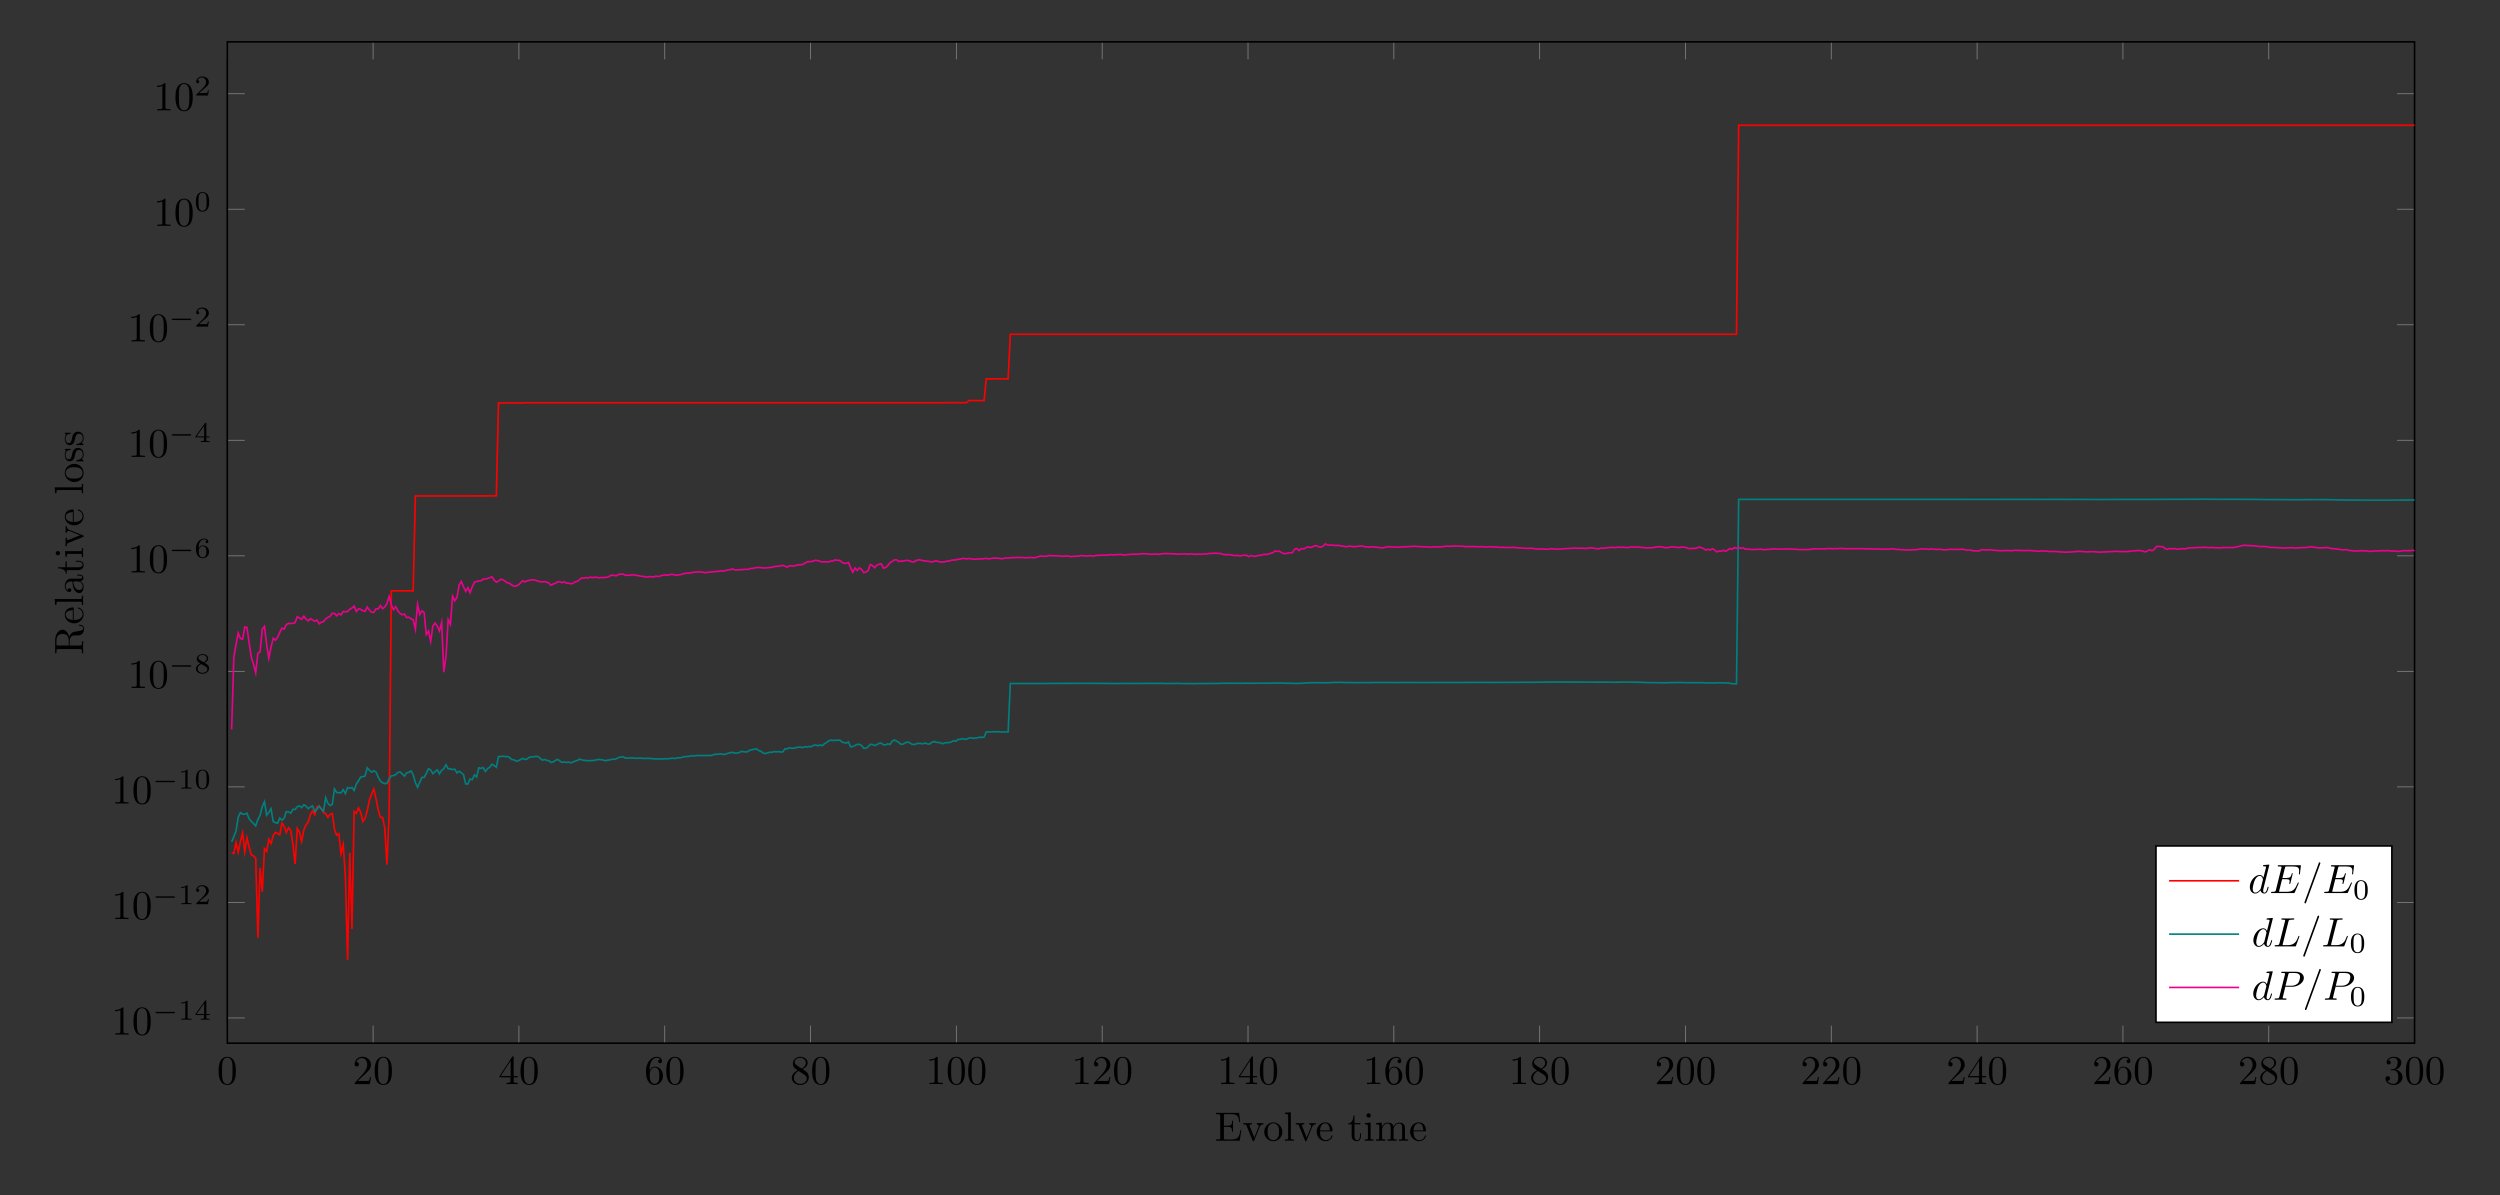 <?xml version="1.0" encoding="UTF-8"?>
<svg xmlns="http://www.w3.org/2000/svg" xmlns:xlink="http://www.w3.org/1999/xlink" width="607.112pt" height="290.312pt" viewBox="0 0 607.112 290.312" version="1.1">
<rect x="0" y="0" width="607.112" height="290.312" fill="#333333" stroke="none"/>
<defs>
<g>
<symbol overflow="visible" id="glyph0-0">
<path style="stroke:none;" d=""/>
</symbol>
<symbol overflow="visible" id="glyph0-1">
<path style="stroke:none;" d="M 4.578 -3.188 C 4.578 -3.984 4.531 -4.781 4.188 -5.516 C 3.734 -6.484 2.906 -6.641 2.5 -6.641 C 1.891 -6.641 1.172 -6.375 0.75 -5.453 C 0.438 -4.766 0.391 -3.984 0.391 -3.188 C 0.391 -2.438 0.422 -1.547 0.844 -0.781 C 1.266 0.016 2 0.219 2.484 0.219 C 3.016 0.219 3.781 0.016 4.219 -0.938 C 4.531 -1.625 4.578 -2.406 4.578 -3.188 Z M 2.484 0 C 2.094 0 1.5 -0.25 1.328 -1.203 C 1.219 -1.797 1.219 -2.719 1.219 -3.312 C 1.219 -3.953 1.219 -4.609 1.297 -5.141 C 1.484 -6.328 2.234 -6.422 2.484 -6.422 C 2.812 -6.422 3.469 -6.234 3.656 -5.25 C 3.766 -4.688 3.766 -3.938 3.766 -3.312 C 3.766 -2.562 3.766 -1.891 3.656 -1.25 C 3.5 -0.297 2.938 0 2.484 0 Z M 2.484 0 "/>
</symbol>
<symbol overflow="visible" id="glyph0-2">
<path style="stroke:none;" d="M 1.266 -0.766 L 2.328 -1.797 C 3.875 -3.172 4.469 -3.703 4.469 -4.703 C 4.469 -5.844 3.578 -6.641 2.359 -6.641 C 1.234 -6.641 0.5 -5.719 0.5 -4.828 C 0.5 -4.281 1 -4.281 1.031 -4.281 C 1.203 -4.281 1.547 -4.391 1.547 -4.812 C 1.547 -5.062 1.359 -5.328 1.016 -5.328 C 0.938 -5.328 0.922 -5.328 0.891 -5.312 C 1.109 -5.969 1.656 -6.328 2.234 -6.328 C 3.141 -6.328 3.562 -5.516 3.562 -4.703 C 3.562 -3.906 3.078 -3.125 2.516 -2.5 L 0.609 -0.375 C 0.5 -0.266 0.5 -0.234 0.5 0 L 4.203 0 L 4.469 -1.734 L 4.234 -1.734 C 4.172 -1.438 4.109 -1 4 -0.844 C 3.938 -0.766 3.281 -0.766 3.062 -0.766 Z M 1.266 -0.766 "/>
</symbol>
<symbol overflow="visible" id="glyph0-3">
<path style="stroke:none;" d="M 2.938 -1.641 L 2.938 -0.781 C 2.938 -0.422 2.906 -0.312 2.172 -0.312 L 1.969 -0.312 L 1.969 0 C 2.375 -0.031 2.891 -0.031 3.312 -0.031 C 3.734 -0.031 4.25 -0.031 4.672 0 L 4.672 -0.312 L 4.453 -0.312 C 3.719 -0.312 3.703 -0.422 3.703 -0.781 L 3.703 -1.641 L 4.688 -1.641 L 4.688 -1.953 L 3.703 -1.953 L 3.703 -6.484 C 3.703 -6.688 3.703 -6.75 3.531 -6.75 C 3.453 -6.75 3.422 -6.75 3.344 -6.625 L 0.281 -1.953 L 0.281 -1.641 Z M 2.984 -1.953 L 0.562 -1.953 L 2.984 -5.672 Z M 2.984 -1.953 "/>
</symbol>
<symbol overflow="visible" id="glyph0-4">
<path style="stroke:none;" d="M 1.312 -3.266 L 1.312 -3.516 C 1.312 -6.031 2.547 -6.391 3.062 -6.391 C 3.297 -6.391 3.719 -6.328 3.938 -5.984 C 3.781 -5.984 3.391 -5.984 3.391 -5.547 C 3.391 -5.234 3.625 -5.078 3.844 -5.078 C 4 -5.078 4.312 -5.172 4.312 -5.562 C 4.312 -6.156 3.875 -6.641 3.047 -6.641 C 1.766 -6.641 0.422 -5.359 0.422 -3.156 C 0.422 -0.484 1.578 0.219 2.5 0.219 C 3.609 0.219 4.562 -0.719 4.562 -2.031 C 4.562 -3.297 3.672 -4.25 2.562 -4.25 C 1.891 -4.25 1.516 -3.75 1.312 -3.266 Z M 2.5 -0.062 C 1.875 -0.062 1.578 -0.656 1.516 -0.812 C 1.328 -1.281 1.328 -2.078 1.328 -2.25 C 1.328 -3.031 1.656 -4.031 2.547 -4.031 C 2.719 -4.031 3.172 -4.031 3.484 -3.406 C 3.656 -3.047 3.656 -2.531 3.656 -2.047 C 3.656 -1.562 3.656 -1.062 3.484 -0.703 C 3.188 -0.109 2.734 -0.062 2.5 -0.062 Z M 2.5 -0.062 "/>
</symbol>
<symbol overflow="visible" id="glyph0-5">
<path style="stroke:none;" d="M 1.625 -4.562 C 1.172 -4.859 1.125 -5.188 1.125 -5.359 C 1.125 -5.969 1.781 -6.391 2.484 -6.391 C 3.203 -6.391 3.844 -5.875 3.844 -5.156 C 3.844 -4.578 3.453 -4.109 2.859 -3.766 Z M 3.078 -3.609 C 3.797 -3.984 4.281 -4.5 4.281 -5.156 C 4.281 -6.078 3.406 -6.641 2.5 -6.641 C 1.5 -6.641 0.688 -5.906 0.688 -4.969 C 0.688 -4.797 0.703 -4.344 1.125 -3.875 C 1.234 -3.766 1.609 -3.516 1.859 -3.344 C 1.281 -3.047 0.422 -2.5 0.422 -1.5 C 0.422 -0.453 1.438 0.219 2.484 0.219 C 3.609 0.219 4.562 -0.609 4.562 -1.672 C 4.562 -2.031 4.453 -2.484 4.062 -2.906 C 3.875 -3.109 3.719 -3.203 3.078 -3.609 Z M 2.078 -3.188 L 3.312 -2.406 C 3.594 -2.219 4.062 -1.922 4.062 -1.312 C 4.062 -0.578 3.312 -0.062 2.5 -0.062 C 1.641 -0.062 0.922 -0.672 0.922 -1.5 C 0.922 -2.078 1.234 -2.719 2.078 -3.188 Z M 2.078 -3.188 "/>
</symbol>
<symbol overflow="visible" id="glyph0-6">
<path style="stroke:none;" d="M 2.938 -6.375 C 2.938 -6.625 2.938 -6.641 2.703 -6.641 C 2.078 -6 1.203 -6 0.891 -6 L 0.891 -5.688 C 1.094 -5.688 1.672 -5.688 2.188 -5.953 L 2.188 -0.781 C 2.188 -0.422 2.156 -0.312 1.266 -0.312 L 0.953 -0.312 L 0.953 0 C 1.297 -0.031 2.156 -0.031 2.562 -0.031 C 2.953 -0.031 3.828 -0.031 4.172 0 L 4.172 -0.312 L 3.859 -0.312 C 2.953 -0.312 2.938 -0.422 2.938 -0.781 Z M 2.938 -6.375 "/>
</symbol>
<symbol overflow="visible" id="glyph0-7">
<path style="stroke:none;" d="M 2.891 -3.516 C 3.703 -3.781 4.281 -4.469 4.281 -5.266 C 4.281 -6.078 3.406 -6.641 2.453 -6.641 C 1.453 -6.641 0.688 -6.047 0.688 -5.281 C 0.688 -4.953 0.906 -4.766 1.203 -4.766 C 1.5 -4.766 1.703 -4.984 1.703 -5.281 C 1.703 -5.766 1.234 -5.766 1.094 -5.766 C 1.391 -6.266 2.047 -6.391 2.406 -6.391 C 2.828 -6.391 3.375 -6.172 3.375 -5.281 C 3.375 -5.156 3.344 -4.578 3.094 -4.141 C 2.797 -3.656 2.453 -3.625 2.203 -3.625 C 2.125 -3.609 1.891 -3.594 1.812 -3.594 C 1.734 -3.578 1.672 -3.562 1.672 -3.469 C 1.672 -3.359 1.734 -3.359 1.906 -3.359 L 2.344 -3.359 C 3.156 -3.359 3.531 -2.688 3.531 -1.703 C 3.531 -0.344 2.844 -0.062 2.406 -0.062 C 1.969 -0.062 1.219 -0.234 0.875 -0.812 C 1.219 -0.766 1.531 -0.984 1.531 -1.359 C 1.531 -1.719 1.266 -1.922 0.984 -1.922 C 0.734 -1.922 0.422 -1.781 0.422 -1.344 C 0.422 -0.438 1.344 0.219 2.438 0.219 C 3.656 0.219 4.562 -0.688 4.562 -1.703 C 4.562 -2.516 3.922 -3.297 2.891 -3.516 Z M 2.891 -3.516 "/>
</symbol>
<symbol overflow="visible" id="glyph0-8">
<path style="stroke:none;" d="M 1.359 -0.781 C 1.359 -0.422 1.328 -0.312 0.562 -0.312 L 0.328 -0.312 L 0.328 0 L 6.078 0 L 6.5 -2.578 L 6.25 -2.578 C 6 -1.031 5.766 -0.312 4.062 -0.312 L 2.734 -0.312 C 2.266 -0.312 2.25 -0.375 2.25 -0.703 L 2.25 -3.375 L 3.141 -3.375 C 4.109 -3.375 4.219 -3.047 4.219 -2.203 L 4.469 -2.203 L 4.469 -4.844 L 4.219 -4.844 C 4.219 -3.984 4.109 -3.672 3.141 -3.672 L 2.25 -3.672 L 2.25 -6.078 C 2.25 -6.406 2.266 -6.469 2.734 -6.469 L 4.016 -6.469 C 5.547 -6.469 5.812 -5.922 5.969 -4.531 L 6.219 -4.531 L 5.938 -6.781 L 0.328 -6.781 L 0.328 -6.469 L 0.562 -6.469 C 1.328 -6.469 1.359 -6.359 1.359 -6 Z M 1.359 -0.781 "/>
</symbol>
<symbol overflow="visible" id="glyph0-9">
<path style="stroke:none;" d="M 4.141 -3.312 C 4.234 -3.547 4.406 -3.984 5.062 -3.984 L 5.062 -4.297 C 4.828 -4.281 4.547 -4.266 4.312 -4.266 C 4.078 -4.266 3.625 -4.281 3.453 -4.297 L 3.453 -3.984 C 3.812 -3.984 3.922 -3.75 3.922 -3.562 C 3.922 -3.469 3.906 -3.422 3.875 -3.312 L 2.844 -0.781 L 1.734 -3.562 C 1.672 -3.688 1.672 -3.703 1.672 -3.734 C 1.672 -3.984 2.062 -3.984 2.25 -3.984 L 2.25 -4.297 C 1.938 -4.281 1.391 -4.266 1.156 -4.266 C 0.891 -4.266 0.484 -4.281 0.188 -4.297 L 0.188 -3.984 C 0.812 -3.984 0.859 -3.922 0.984 -3.625 L 2.422 -0.078 C 2.484 0.062 2.5 0.109 2.625 0.109 C 2.766 0.109 2.797 0.016 2.844 -0.078 Z M 4.141 -3.312 "/>
</symbol>
<symbol overflow="visible" id="glyph0-10">
<path style="stroke:none;" d="M 4.688 -2.141 C 4.688 -3.406 3.703 -4.469 2.5 -4.469 C 1.25 -4.469 0.281 -3.375 0.281 -2.141 C 0.281 -0.844 1.312 0.109 2.484 0.109 C 3.688 0.109 4.688 -0.875 4.688 -2.141 Z M 2.5 -0.141 C 2.062 -0.141 1.625 -0.344 1.359 -0.812 C 1.109 -1.25 1.109 -1.859 1.109 -2.219 C 1.109 -2.609 1.109 -3.141 1.344 -3.578 C 1.609 -4.031 2.078 -4.25 2.484 -4.25 C 2.922 -4.25 3.344 -4.031 3.609 -3.594 C 3.875 -3.172 3.875 -2.594 3.875 -2.219 C 3.875 -1.859 3.875 -1.312 3.656 -0.875 C 3.422 -0.422 2.984 -0.141 2.5 -0.141 Z M 2.5 -0.141 "/>
</symbol>
<symbol overflow="visible" id="glyph0-11">
<path style="stroke:none;" d="M 1.766 -6.922 L 0.328 -6.812 L 0.328 -6.5 C 1.031 -6.5 1.109 -6.438 1.109 -5.938 L 1.109 -0.75 C 1.109 -0.312 1 -0.312 0.328 -0.312 L 0.328 0 C 0.656 -0.016 1.188 -0.031 1.438 -0.031 C 1.688 -0.031 2.172 -0.016 2.547 0 L 2.547 -0.312 C 1.875 -0.312 1.766 -0.312 1.766 -0.75 Z M 1.766 -6.922 "/>
</symbol>
<symbol overflow="visible" id="glyph0-12">
<path style="stroke:none;" d="M 1.109 -2.516 C 1.172 -4 2.016 -4.25 2.359 -4.25 C 3.375 -4.25 3.484 -2.906 3.484 -2.516 Z M 1.109 -2.297 L 3.891 -2.297 C 4.109 -2.297 4.141 -2.297 4.141 -2.516 C 4.141 -3.5 3.594 -4.469 2.359 -4.469 C 1.203 -4.469 0.281 -3.438 0.281 -2.188 C 0.281 -0.859 1.328 0.109 2.469 0.109 C 3.688 0.109 4.141 -1 4.141 -1.188 C 4.141 -1.281 4.062 -1.312 4 -1.312 C 3.922 -1.312 3.891 -1.25 3.875 -1.172 C 3.531 -0.141 2.625 -0.141 2.531 -0.141 C 2.031 -0.141 1.641 -0.438 1.406 -0.812 C 1.109 -1.281 1.109 -1.938 1.109 -2.297 Z M 1.109 -2.297 "/>
</symbol>
<symbol overflow="visible" id="glyph0-13">
<path style="stroke:none;" d="M 1.719 -3.984 L 3.156 -3.984 L 3.156 -4.297 L 1.719 -4.297 L 1.719 -6.125 L 1.469 -6.125 C 1.469 -5.312 1.172 -4.25 0.188 -4.203 L 0.188 -3.984 L 1.031 -3.984 L 1.031 -1.234 C 1.031 -0.016 1.969 0.109 2.328 0.109 C 3.031 0.109 3.312 -0.594 3.312 -1.234 L 3.312 -1.797 L 3.062 -1.797 L 3.062 -1.25 C 3.062 -0.516 2.766 -0.141 2.391 -0.141 C 1.719 -0.141 1.719 -1.047 1.719 -1.219 Z M 1.719 -3.984 "/>
</symbol>
<symbol overflow="visible" id="glyph0-14">
<path style="stroke:none;" d="M 1.766 -4.406 L 0.375 -4.297 L 0.375 -3.984 C 1.016 -3.984 1.109 -3.922 1.109 -3.438 L 1.109 -0.75 C 1.109 -0.312 1 -0.312 0.328 -0.312 L 0.328 0 C 0.641 -0.016 1.188 -0.031 1.422 -0.031 C 1.781 -0.031 2.125 -0.016 2.469 0 L 2.469 -0.312 C 1.797 -0.312 1.766 -0.359 1.766 -0.75 Z M 1.797 -6.141 C 1.797 -6.453 1.562 -6.672 1.281 -6.672 C 0.969 -6.672 0.75 -6.406 0.75 -6.141 C 0.75 -5.875 0.969 -5.609 1.281 -5.609 C 1.562 -5.609 1.797 -5.828 1.797 -6.141 Z M 1.797 -6.141 "/>
</symbol>
<symbol overflow="visible" id="glyph0-15">
<path style="stroke:none;" d="M 1.094 -3.422 L 1.094 -0.75 C 1.094 -0.312 0.984 -0.312 0.312 -0.312 L 0.312 0 C 0.672 -0.016 1.172 -0.031 1.453 -0.031 C 1.703 -0.031 2.219 -0.016 2.562 0 L 2.562 -0.312 C 1.891 -0.312 1.781 -0.312 1.781 -0.75 L 1.781 -2.594 C 1.781 -3.625 2.5 -4.188 3.125 -4.188 C 3.766 -4.188 3.875 -3.656 3.875 -3.078 L 3.875 -0.75 C 3.875 -0.312 3.766 -0.312 3.094 -0.312 L 3.094 0 C 3.438 -0.016 3.953 -0.031 4.219 -0.031 C 4.469 -0.031 5 -0.016 5.328 0 L 5.328 -0.312 C 4.672 -0.312 4.562 -0.312 4.562 -0.75 L 4.562 -2.594 C 4.562 -3.625 5.266 -4.188 5.906 -4.188 C 6.531 -4.188 6.641 -3.656 6.641 -3.078 L 6.641 -0.75 C 6.641 -0.312 6.531 -0.312 5.859 -0.312 L 5.859 0 C 6.203 -0.016 6.719 -0.031 6.984 -0.031 C 7.25 -0.031 7.766 -0.016 8.109 0 L 8.109 -0.312 C 7.594 -0.312 7.344 -0.312 7.328 -0.609 L 7.328 -2.516 C 7.328 -3.375 7.328 -3.672 7.016 -4.031 C 6.875 -4.203 6.547 -4.406 5.969 -4.406 C 5.141 -4.406 4.688 -3.812 4.531 -3.422 C 4.391 -4.297 3.656 -4.406 3.203 -4.406 C 2.469 -4.406 2 -3.984 1.719 -3.359 L 1.719 -4.406 L 0.312 -4.297 L 0.312 -3.984 C 1.016 -3.984 1.094 -3.922 1.094 -3.422 Z M 1.094 -3.422 "/>
</symbol>
<symbol overflow="visible" id="glyph1-0">
<path style="stroke:none;" d=""/>
</symbol>
<symbol overflow="visible" id="glyph1-1">
<path style="stroke:none;" d="M 5.188 -1.578 C 5.297 -1.578 5.469 -1.578 5.469 -1.734 C 5.469 -1.922 5.297 -1.922 5.188 -1.922 L 1.031 -1.922 C 0.922 -1.922 0.75 -1.922 0.75 -1.75 C 0.75 -1.578 0.906 -1.578 1.031 -1.578 Z M 5.188 -1.578 "/>
</symbol>
<symbol overflow="visible" id="glyph2-0">
<path style="stroke:none;" d=""/>
</symbol>
<symbol overflow="visible" id="glyph2-1">
<path style="stroke:none;" d="M 2.328 -4.438 C 2.328 -4.625 2.328 -4.625 2.125 -4.625 C 1.672 -4.188 1.047 -4.188 0.766 -4.188 L 0.766 -3.938 C 0.922 -3.938 1.391 -3.938 1.766 -4.125 L 1.766 -0.578 C 1.766 -0.344 1.766 -0.25 1.078 -0.25 L 0.812 -0.25 L 0.812 0 C 0.938 0 1.797 -0.031 2.047 -0.031 C 2.266 -0.031 3.141 0 3.297 0 L 3.297 -0.25 L 3.031 -0.25 C 2.328 -0.25 2.328 -0.344 2.328 -0.578 Z M 2.328 -4.438 "/>
</symbol>
<symbol overflow="visible" id="glyph2-2">
<path style="stroke:none;" d="M 3.688 -1.141 L 3.688 -1.391 L 2.906 -1.391 L 2.906 -4.5 C 2.906 -4.641 2.906 -4.703 2.766 -4.703 C 2.672 -4.703 2.641 -4.703 2.578 -4.594 L 0.266 -1.391 L 0.266 -1.141 L 2.328 -1.141 L 2.328 -0.578 C 2.328 -0.328 2.328 -0.25 1.75 -0.25 L 1.562 -0.25 L 1.562 0 C 1.922 -0.016 2.359 -0.031 2.609 -0.031 C 2.875 -0.031 3.312 -0.016 3.672 0 L 3.672 -0.25 L 3.484 -0.25 C 2.906 -0.25 2.906 -0.328 2.906 -0.578 L 2.906 -1.141 Z M 2.375 -3.938 L 2.375 -1.391 L 0.531 -1.391 Z M 2.375 -3.938 "/>
</symbol>
<symbol overflow="visible" id="glyph2-3">
<path style="stroke:none;" d="M 3.516 -1.266 L 3.281 -1.266 C 3.266 -1.109 3.188 -0.703 3.094 -0.641 C 3.047 -0.594 2.516 -0.594 2.406 -0.594 L 1.125 -0.594 C 1.859 -1.234 2.109 -1.438 2.516 -1.766 C 3.031 -2.172 3.516 -2.609 3.516 -3.266 C 3.516 -4.109 2.781 -4.625 1.891 -4.625 C 1.031 -4.625 0.438 -4.016 0.438 -3.375 C 0.438 -3.031 0.734 -2.984 0.812 -2.984 C 0.969 -2.984 1.172 -3.109 1.172 -3.359 C 1.172 -3.484 1.125 -3.734 0.766 -3.734 C 0.984 -4.219 1.453 -4.375 1.781 -4.375 C 2.484 -4.375 2.844 -3.828 2.844 -3.266 C 2.844 -2.656 2.406 -2.188 2.188 -1.938 L 0.516 -0.266 C 0.438 -0.203 0.438 -0.188 0.438 0 L 3.312 0 Z M 3.516 -1.266 "/>
</symbol>
<symbol overflow="visible" id="glyph2-4">
<path style="stroke:none;" d="M 3.594 -2.219 C 3.594 -2.984 3.5 -3.547 3.188 -4.031 C 2.969 -4.344 2.531 -4.625 1.984 -4.625 C 0.359 -4.625 0.359 -2.719 0.359 -2.219 C 0.359 -1.719 0.359 0.141 1.984 0.141 C 3.594 0.141 3.594 -1.719 3.594 -2.219 Z M 1.984 -0.062 C 1.656 -0.062 1.234 -0.25 1.094 -0.812 C 1 -1.219 1 -1.797 1 -2.312 C 1 -2.828 1 -3.359 1.094 -3.734 C 1.25 -4.281 1.688 -4.438 1.984 -4.438 C 2.359 -4.438 2.719 -4.203 2.844 -3.797 C 2.953 -3.422 2.969 -2.922 2.969 -2.312 C 2.969 -1.797 2.969 -1.281 2.875 -0.844 C 2.734 -0.203 2.266 -0.062 1.984 -0.062 Z M 1.984 -0.062 "/>
</symbol>
<symbol overflow="visible" id="glyph2-5">
<path style="stroke:none;" d="M 2.469 -2.516 C 3.016 -2.781 3.359 -3.109 3.359 -3.594 C 3.359 -4.266 2.656 -4.625 1.984 -4.625 C 1.219 -4.625 0.594 -4.125 0.594 -3.469 C 0.594 -3.141 0.75 -2.906 0.875 -2.766 C 1 -2.609 1.047 -2.578 1.453 -2.344 C 1.062 -2.172 0.375 -1.797 0.375 -1.062 C 0.375 -0.297 1.172 0.141 1.969 0.141 C 2.859 0.141 3.578 -0.422 3.578 -1.172 C 3.578 -1.641 3.312 -2.031 2.906 -2.266 C 2.812 -2.328 2.578 -2.453 2.469 -2.516 Z M 1.344 -3.172 C 1.156 -3.281 0.969 -3.469 0.969 -3.734 C 0.969 -4.172 1.469 -4.422 1.969 -4.422 C 2.516 -4.422 3 -4.078 3 -3.594 C 3 -2.969 2.266 -2.656 2.266 -2.656 C 2.25 -2.656 2.234 -2.656 2.188 -2.688 Z M 1.672 -2.203 L 2.641 -1.656 C 2.812 -1.547 3.156 -1.344 3.156 -0.938 C 3.156 -0.406 2.578 -0.078 1.984 -0.078 C 1.344 -0.078 0.797 -0.5 0.797 -1.062 C 0.797 -1.578 1.172 -1.984 1.672 -2.203 Z M 1.672 -2.203 "/>
</symbol>
<symbol overflow="visible" id="glyph2-6">
<path style="stroke:none;" d="M 1.047 -2.281 C 1.047 -2.844 1.094 -3.359 1.359 -3.797 C 1.594 -4.172 1.969 -4.422 2.422 -4.422 C 2.625 -4.422 2.906 -4.375 3.047 -4.188 C 2.875 -4.172 2.719 -4.047 2.719 -3.844 C 2.719 -3.672 2.844 -3.516 3.047 -3.516 C 3.266 -3.516 3.391 -3.656 3.391 -3.859 C 3.391 -4.266 3.094 -4.625 2.406 -4.625 C 1.406 -4.625 0.375 -3.703 0.375 -2.203 C 0.375 -0.406 1.219 0.141 2 0.141 C 2.844 0.141 3.578 -0.516 3.578 -1.422 C 3.578 -2.312 2.875 -2.969 2.062 -2.969 C 1.5 -2.969 1.203 -2.594 1.047 -2.281 Z M 2 -0.078 C 1.641 -0.078 1.375 -0.281 1.219 -0.594 C 1.125 -0.797 1.062 -1.156 1.062 -1.562 C 1.062 -2.25 1.469 -2.766 2.031 -2.766 C 2.344 -2.766 2.562 -2.641 2.734 -2.391 C 2.906 -2.125 2.906 -1.828 2.906 -1.422 C 2.906 -1.031 2.906 -0.734 2.719 -0.453 C 2.562 -0.219 2.328 -0.078 2 -0.078 Z M 2 -0.078 "/>
</symbol>
<symbol overflow="visible" id="glyph3-0">
<path style="stroke:none;" d=""/>
</symbol>
<symbol overflow="visible" id="glyph3-1">
<path style="stroke:none;" d="M -3.516 -2.234 L -6.094 -2.234 C -6.328 -2.234 -6.453 -2.234 -6.484 -2.453 C -6.5 -2.547 -6.5 -2.844 -6.5 -3.047 C -6.5 -3.938 -6.453 -5.047 -5.016 -5.047 C -4.328 -5.047 -3.516 -4.812 -3.516 -3.344 Z M -3.391 -4.344 C -3.625 -5.297 -4.234 -6.078 -5.016 -6.078 C -5.969 -6.078 -6.812 -4.938 -6.812 -3.484 L -6.812 -0.344 L -6.5 -0.344 L -6.5 -0.594 C -6.5 -1.359 -6.391 -1.375 -6.031 -1.375 L -0.781 -1.375 C -0.422 -1.375 -0.312 -1.359 -0.312 -0.594 L -0.312 -0.344 L 0 -0.344 C -0.031 -0.703 -0.031 -1.422 -0.031 -1.797 C -0.031 -2.188 -0.031 -2.906 0 -3.266 L -0.312 -3.266 L -0.312 -3.016 C -0.312 -2.25 -0.422 -2.234 -0.781 -2.234 L -3.297 -2.234 L -3.297 -3.375 C -3.297 -3.531 -3.297 -3.953 -2.953 -4.312 C -2.609 -4.688 -2.297 -4.688 -1.625 -4.688 C -0.984 -4.688 -0.578 -4.688 -0.203 -5.094 C 0.156 -5.5 0.219 -6.047 0.219 -6.344 C 0.219 -7.125 -0.594 -7.297 -0.875 -7.297 C -0.938 -7.297 -1.047 -7.297 -1.047 -7.172 C -1.047 -7.062 -0.953 -7.062 -0.891 -7.047 C -0.172 -6.984 0 -6.641 0 -6.391 C 0 -5.906 -0.516 -5.828 -1.438 -5.688 L -2.234 -5.547 C -2.875 -5.375 -3.203 -4.891 -3.391 -4.344 Z M -3.391 -4.344 "/>
</symbol>
<symbol overflow="visible" id="glyph3-2">
<path style="stroke:none;" d="M -2.516 -1.109 C -4 -1.172 -4.25 -2.016 -4.25 -2.359 C -4.25 -3.375 -2.906 -3.484 -2.516 -3.484 Z M -2.297 -1.109 L -2.297 -3.891 C -2.297 -4.109 -2.297 -4.141 -2.516 -4.141 C -3.5 -4.141 -4.469 -3.594 -4.469 -2.359 C -4.469 -1.203 -3.438 -0.281 -2.188 -0.281 C -0.859 -0.281 0.109 -1.328 0.109 -2.469 C 0.109 -3.688 -1 -4.141 -1.188 -4.141 C -1.281 -4.141 -1.312 -4.062 -1.312 -4 C -1.312 -3.922 -1.25 -3.891 -1.172 -3.875 C -0.141 -3.531 -0.141 -2.625 -0.141 -2.531 C -0.141 -2.031 -0.438 -1.641 -0.812 -1.406 C -1.281 -1.109 -1.938 -1.109 -2.297 -1.109 Z M -2.297 -1.109 "/>
</symbol>
<symbol overflow="visible" id="glyph3-3">
<path style="stroke:none;" d="M -6.922 -1.766 L -6.812 -0.328 L -6.5 -0.328 C -6.5 -1.031 -6.438 -1.109 -5.938 -1.109 L -0.75 -1.109 C -0.312 -1.109 -0.312 -1 -0.312 -0.328 L 0 -0.328 C -0.016 -0.656 -0.031 -1.188 -0.031 -1.438 C -0.031 -1.688 -0.016 -2.172 0 -2.547 L -0.312 -2.547 C -0.312 -1.875 -0.312 -1.766 -0.75 -1.766 Z M -6.922 -1.766 "/>
</symbol>
<symbol overflow="visible" id="glyph3-4">
<path style="stroke:none;" d="M -0.75 -3.312 C -0.359 -3.359 0.062 -3.625 0.062 -4.094 C 0.062 -4.312 -0.078 -4.922 -0.891 -4.922 L -1.453 -4.922 L -1.453 -4.672 L -0.891 -4.672 C -0.312 -4.672 -0.25 -4.422 -0.25 -4.312 C -0.25 -3.984 -0.703 -3.938 -0.75 -3.938 L -2.734 -3.938 C -3.156 -3.938 -3.547 -3.938 -3.922 -3.578 C -4.312 -3.188 -4.469 -2.688 -4.469 -2.219 C -4.469 -1.391 -4 -0.703 -3.344 -0.703 C -3.047 -0.703 -2.875 -0.906 -2.875 -1.172 C -2.875 -1.453 -3.078 -1.625 -3.328 -1.625 C -3.453 -1.625 -3.781 -1.578 -3.781 -1.109 C -4.141 -1.391 -4.25 -1.875 -4.25 -2.188 C -4.25 -2.688 -3.859 -3.25 -2.969 -3.25 L -2.609 -3.25 C -2.578 -2.734 -2.547 -2.047 -2.25 -1.422 C -1.906 -0.672 -1.391 -0.422 -0.953 -0.422 C -0.141 -0.422 0.109 -1.391 0.109 -2.016 C 0.109 -2.672 -0.297 -3.125 -0.75 -3.312 Z M -2.391 -3.25 L -1.391 -3.25 C -0.453 -3.25 -0.109 -2.531 -0.109 -2.078 C -0.109 -1.594 -0.453 -1.188 -0.953 -1.188 C -1.5 -1.188 -2.328 -1.609 -2.391 -3.25 Z M -2.391 -3.25 "/>
</symbol>
<symbol overflow="visible" id="glyph3-5">
<path style="stroke:none;" d="M -3.984 -1.719 L -3.984 -3.156 L -4.297 -3.156 L -4.297 -1.719 L -6.125 -1.719 L -6.125 -1.469 C -5.312 -1.469 -4.25 -1.172 -4.203 -0.188 L -3.984 -0.188 L -3.984 -1.031 L -1.234 -1.031 C -0.016 -1.031 0.109 -1.969 0.109 -2.328 C 0.109 -3.031 -0.594 -3.312 -1.234 -3.312 L -1.797 -3.312 L -1.797 -3.062 L -1.25 -3.062 C -0.516 -3.062 -0.141 -2.766 -0.141 -2.391 C -0.141 -1.719 -1.047 -1.719 -1.219 -1.719 Z M -3.984 -1.719 "/>
</symbol>
<symbol overflow="visible" id="glyph3-6">
<path style="stroke:none;" d="M -4.406 -1.766 L -4.297 -0.375 L -3.984 -0.375 C -3.984 -1.016 -3.922 -1.109 -3.438 -1.109 L -0.75 -1.109 C -0.312 -1.109 -0.312 -1 -0.312 -0.328 L 0 -0.328 C -0.016 -0.641 -0.031 -1.188 -0.031 -1.422 C -0.031 -1.781 -0.016 -2.125 0 -2.469 L -0.312 -2.469 C -0.312 -1.797 -0.359 -1.766 -0.75 -1.766 Z M -6.141 -1.797 C -6.453 -1.797 -6.672 -1.562 -6.672 -1.281 C -6.672 -0.969 -6.406 -0.75 -6.141 -0.75 C -5.875 -0.75 -5.609 -0.969 -5.609 -1.281 C -5.609 -1.562 -5.828 -1.797 -6.141 -1.797 Z M -6.141 -1.797 "/>
</symbol>
<symbol overflow="visible" id="glyph3-7">
<path style="stroke:none;" d="M -3.312 -4.141 C -3.547 -4.234 -3.984 -4.406 -3.984 -5.062 L -4.297 -5.062 C -4.281 -4.828 -4.266 -4.547 -4.266 -4.312 C -4.266 -4.078 -4.281 -3.625 -4.297 -3.453 L -3.984 -3.453 C -3.984 -3.812 -3.75 -3.922 -3.562 -3.922 C -3.469 -3.922 -3.422 -3.906 -3.312 -3.875 L -0.781 -2.844 L -3.562 -1.734 C -3.688 -1.672 -3.703 -1.672 -3.734 -1.672 C -3.984 -1.672 -3.984 -2.062 -3.984 -2.25 L -4.297 -2.25 C -4.281 -1.938 -4.266 -1.391 -4.266 -1.156 C -4.266 -0.891 -4.281 -0.484 -4.297 -0.188 L -3.984 -0.188 C -3.984 -0.812 -3.922 -0.859 -3.625 -0.984 L -0.078 -2.422 C 0.062 -2.484 0.109 -2.5 0.109 -2.625 C 0.109 -2.766 0.016 -2.797 -0.078 -2.844 Z M -3.312 -4.141 "/>
</symbol>
<symbol overflow="visible" id="glyph3-8">
<path style="stroke:none;" d="M -2.141 -4.688 C -3.406 -4.688 -4.469 -3.703 -4.469 -2.5 C -4.469 -1.25 -3.375 -0.281 -2.141 -0.281 C -0.844 -0.281 0.109 -1.312 0.109 -2.484 C 0.109 -3.688 -0.875 -4.688 -2.141 -4.688 Z M -0.141 -2.5 C -0.141 -2.062 -0.344 -1.625 -0.812 -1.359 C -1.25 -1.109 -1.859 -1.109 -2.219 -1.109 C -2.609 -1.109 -3.141 -1.109 -3.578 -1.344 C -4.031 -1.609 -4.25 -2.078 -4.25 -2.484 C -4.25 -2.922 -4.031 -3.344 -3.594 -3.609 C -3.172 -3.875 -2.594 -3.875 -2.219 -3.875 C -1.859 -3.875 -1.312 -3.875 -0.875 -3.656 C -0.422 -3.422 -0.141 -2.984 -0.141 -2.5 Z M -0.141 -2.5 "/>
</symbol>
<symbol overflow="visible" id="glyph3-9">
<path style="stroke:none;" d="M -1.938 -2.078 C -1.891 -2.297 -1.734 -3.109 -1.016 -3.109 C -0.516 -3.109 -0.109 -2.766 -0.109 -1.984 C -0.109 -1.141 -0.672 -0.781 -1.531 -0.594 C -1.656 -0.562 -1.688 -0.562 -1.688 -0.453 C -1.688 -0.328 -1.625 -0.328 -1.453 -0.328 L -0.125 -0.328 C 0.047 -0.328 0.109 -0.328 0.109 -0.438 C 0.109 -0.484 0.094 -0.5 -0.094 -0.688 C -0.109 -0.703 -0.125 -0.703 -0.312 -0.891 C 0.094 -1.328 0.109 -1.781 0.109 -1.984 C 0.109 -3.125 -0.562 -3.594 -1.281 -3.594 C -1.797 -3.594 -2.109 -3.297 -2.219 -3.172 C -2.547 -2.844 -2.625 -2.453 -2.703 -2.031 C -2.812 -1.469 -2.938 -0.812 -3.516 -0.812 C -3.875 -0.812 -4.281 -1.062 -4.281 -1.922 C -4.281 -3.016 -3.375 -3.078 -3.078 -3.094 C -2.984 -3.094 -2.984 -3.188 -2.984 -3.203 C -2.984 -3.344 -3.031 -3.344 -3.219 -3.344 L -4.234 -3.344 C -4.391 -3.344 -4.469 -3.344 -4.469 -3.234 C -4.469 -3.188 -4.469 -3.156 -4.344 -3.031 C -4.312 -3 -4.219 -2.906 -4.188 -2.859 C -4.469 -2.484 -4.469 -2.078 -4.469 -1.922 C -4.469 -0.703 -3.797 -0.328 -3.234 -0.328 C -2.891 -0.328 -2.609 -0.484 -2.391 -0.75 C -2.141 -1.078 -2.078 -1.359 -1.938 -2.078 Z M -1.938 -2.078 "/>
</symbol>
<symbol overflow="visible" id="glyph4-0">
<path style="stroke:none;" d=""/>
</symbol>
<symbol overflow="visible" id="glyph4-1">
<path style="stroke:none;" d="M 5.141 -6.812 C 5.141 -6.812 5.141 -6.922 5.016 -6.922 C 4.859 -6.922 3.922 -6.828 3.75 -6.812 C 3.672 -6.797 3.609 -6.75 3.609 -6.625 C 3.609 -6.5 3.703 -6.5 3.844 -6.5 C 4.328 -6.5 4.344 -6.438 4.344 -6.328 L 4.312 -6.125 L 3.719 -3.766 C 3.531 -4.141 3.25 -4.406 2.797 -4.406 C 1.641 -4.406 0.406 -2.938 0.406 -1.484 C 0.406 -0.547 0.953 0.109 1.719 0.109 C 1.922 0.109 2.422 0.062 3.016 -0.641 C 3.094 -0.219 3.453 0.109 3.922 0.109 C 4.281 0.109 4.5 -0.125 4.672 -0.438 C 4.828 -0.797 4.969 -1.406 4.969 -1.422 C 4.969 -1.531 4.875 -1.531 4.844 -1.531 C 4.75 -1.531 4.734 -1.484 4.703 -1.344 C 4.531 -0.703 4.359 -0.109 3.953 -0.109 C 3.672 -0.109 3.656 -0.375 3.656 -0.562 C 3.656 -0.812 3.672 -0.875 3.703 -1.047 Z M 3.078 -1.188 C 3.016 -1 3.016 -0.984 2.875 -0.812 C 2.438 -0.266 2.031 -0.109 1.75 -0.109 C 1.25 -0.109 1.109 -0.656 1.109 -1.047 C 1.109 -1.547 1.422 -2.766 1.656 -3.234 C 1.969 -3.812 2.406 -4.188 2.812 -4.188 C 3.453 -4.188 3.594 -3.375 3.594 -3.312 C 3.594 -3.25 3.578 -3.188 3.562 -3.141 Z M 3.078 -1.188 "/>
</symbol>
<symbol overflow="visible" id="glyph4-2">
<path style="stroke:none;" d="M 7.062 -2.328 C 7.078 -2.375 7.109 -2.438 7.109 -2.469 C 7.109 -2.469 7.109 -2.578 6.984 -2.578 C 6.891 -2.578 6.875 -2.516 6.859 -2.453 C 6.203 -0.984 5.844 -0.312 4.141 -0.312 L 2.688 -0.312 C 2.547 -0.312 2.516 -0.312 2.469 -0.312 C 2.359 -0.328 2.328 -0.344 2.328 -0.422 C 2.328 -0.453 2.328 -0.469 2.375 -0.641 L 3.062 -3.375 L 4.047 -3.375 C 4.891 -3.375 4.891 -3.156 4.891 -2.906 C 4.891 -2.844 4.891 -2.719 4.828 -2.422 C 4.812 -2.375 4.797 -2.344 4.797 -2.312 C 4.797 -2.266 4.828 -2.203 4.922 -2.203 C 5 -2.203 5.031 -2.25 5.078 -2.406 L 5.641 -4.734 C 5.641 -4.797 5.594 -4.844 5.516 -4.844 C 5.438 -4.844 5.406 -4.781 5.391 -4.672 C 5.172 -3.906 5 -3.672 4.078 -3.672 L 3.141 -3.672 L 3.734 -6.078 C 3.828 -6.438 3.844 -6.469 4.281 -6.469 L 5.688 -6.469 C 6.891 -6.469 7.203 -6.188 7.203 -5.359 C 7.203 -5.125 7.203 -5.109 7.156 -4.828 C 7.156 -4.781 7.141 -4.703 7.141 -4.656 C 7.141 -4.609 7.172 -4.531 7.266 -4.531 C 7.375 -4.531 7.391 -4.594 7.406 -4.781 L 7.609 -6.516 C 7.641 -6.781 7.594 -6.781 7.344 -6.781 L 2.297 -6.781 C 2.109 -6.781 2 -6.781 2 -6.578 C 2 -6.469 2.094 -6.469 2.281 -6.469 C 2.656 -6.469 2.938 -6.469 2.938 -6.297 C 2.938 -6.25 2.938 -6.234 2.875 -6.047 L 1.562 -0.781 C 1.469 -0.391 1.453 -0.312 0.656 -0.312 C 0.484 -0.312 0.375 -0.312 0.375 -0.125 C 0.375 0 0.469 0 0.656 0 L 5.828 0 C 6.062 0 6.078 -0.016 6.141 -0.172 Z M 7.062 -2.328 "/>
</symbol>
<symbol overflow="visible" id="glyph4-3">
<path style="stroke:none;" d="M 4.375 -7.094 C 4.422 -7.234 4.422 -7.266 4.422 -7.281 C 4.422 -7.391 4.344 -7.484 4.234 -7.484 C 4.156 -7.484 4.094 -7.453 4.062 -7.391 L 0.594 2.109 C 0.547 2.25 0.547 2.281 0.547 2.297 C 0.547 2.406 0.641 2.5 0.75 2.5 C 0.875 2.5 0.906 2.422 0.969 2.25 Z M 4.375 -7.094 "/>
</symbol>
<symbol overflow="visible" id="glyph4-4">
<path style="stroke:none;" d="M 3.734 -6.031 C 3.812 -6.391 3.844 -6.5 4.781 -6.5 C 5.078 -6.5 5.156 -6.5 5.156 -6.688 C 5.156 -6.812 5.047 -6.812 5 -6.812 C 4.672 -6.812 3.859 -6.781 3.531 -6.781 C 3.234 -6.781 2.5 -6.812 2.203 -6.812 C 2.141 -6.812 2.016 -6.812 2.016 -6.609 C 2.016 -6.5 2.109 -6.5 2.297 -6.5 C 2.312 -6.5 2.5 -6.5 2.672 -6.484 C 2.844 -6.453 2.938 -6.453 2.938 -6.312 C 2.938 -6.281 2.938 -6.25 2.906 -6.125 L 1.562 -0.781 C 1.469 -0.391 1.453 -0.312 0.656 -0.312 C 0.484 -0.312 0.391 -0.312 0.391 -0.109 C 0.391 0 0.484 0 0.656 0 L 5.281 0 C 5.516 0 5.516 0 5.578 -0.172 L 6.375 -2.328 C 6.406 -2.438 6.406 -2.453 6.406 -2.469 C 6.406 -2.5 6.375 -2.578 6.297 -2.578 C 6.203 -2.578 6.188 -2.516 6.125 -2.359 C 5.781 -1.453 5.344 -0.312 3.625 -0.312 L 2.688 -0.312 C 2.547 -0.312 2.516 -0.312 2.469 -0.312 C 2.359 -0.328 2.328 -0.344 2.328 -0.422 C 2.328 -0.453 2.328 -0.469 2.375 -0.641 Z M 3.734 -6.031 "/>
</symbol>
<symbol overflow="visible" id="glyph4-5">
<path style="stroke:none;" d="M 3.016 -3.156 L 4.719 -3.156 C 6.125 -3.156 7.516 -4.188 7.516 -5.297 C 7.516 -6.078 6.859 -6.812 5.547 -6.812 L 2.328 -6.812 C 2.141 -6.812 2.031 -6.812 2.031 -6.625 C 2.031 -6.5 2.109 -6.5 2.312 -6.5 C 2.438 -6.5 2.625 -6.484 2.734 -6.484 C 2.906 -6.453 2.953 -6.438 2.953 -6.312 C 2.953 -6.281 2.953 -6.25 2.922 -6.125 L 1.578 -0.781 C 1.484 -0.391 1.469 -0.312 0.672 -0.312 C 0.516 -0.312 0.406 -0.312 0.406 -0.125 C 0.406 0 0.516 0 0.547 0 C 0.828 0 1.531 -0.031 1.812 -0.031 C 2.031 -0.031 2.25 -0.016 2.453 -0.016 C 2.672 -0.016 2.891 0 3.094 0 C 3.172 0 3.297 0 3.297 -0.203 C 3.297 -0.312 3.203 -0.312 3.016 -0.312 C 2.656 -0.312 2.375 -0.312 2.375 -0.484 C 2.375 -0.547 2.391 -0.594 2.406 -0.656 Z M 3.734 -6.125 C 3.828 -6.469 3.844 -6.5 4.281 -6.5 L 5.234 -6.5 C 6.062 -6.5 6.594 -6.234 6.594 -5.547 C 6.594 -5.156 6.391 -4.297 6 -3.938 C 5.5 -3.484 4.906 -3.406 4.469 -3.406 L 3.062 -3.406 Z M 3.734 -6.125 "/>
</symbol>
</g>
<clipPath id="clip1">
  <path d="M 55.191 24 L 586.363 24 L 586.363 239 L 55.191 239 Z M 55.191 24 "/>
</clipPath>
<clipPath id="clip2">
  <path d="M 55.191 115 L 586.363 115 L 586.363 211 L 55.191 211 Z M 55.191 115 "/>
</clipPath>
<clipPath id="clip3">
  <path d="M 55.191 126 L 586.363 126 L 586.363 183 L 55.191 183 Z M 55.191 126 "/>
</clipPath>
</defs>
<g id="surface1">
<path style="fill:none;stroke-width:0.199;stroke-linecap:butt;stroke-linejoin:miter;stroke:rgb(50%,50%,50%);stroke-opacity:1;stroke-miterlimit:10;" d="M -0.001 -202.519 L -0.001 -198.269 M 35.41 -202.519 L 35.41 -198.269 M 70.824 -202.519 L 70.824 -198.269 M 106.234 -202.519 L 106.234 -198.269 M 141.648 -202.519 L 141.648 -198.269 M 177.058 -202.519 L 177.058 -198.269 M 212.468 -202.519 L 212.468 -198.269 M 247.882 -202.519 L 247.882 -198.269 M 283.292 -202.519 L 283.292 -198.269 M 318.703 -202.519 L 318.703 -198.269 M 354.117 -202.519 L 354.117 -198.269 M 389.527 -202.519 L 389.527 -198.269 M 424.937 -202.519 L 424.937 -198.269 M 460.351 -202.519 L 460.351 -198.269 M 495.761 -202.519 L 495.761 -198.269 M 531.171 -202.519 L 531.171 -198.269 M -0.001 40.653 L -0.001 36.399 M 35.41 40.653 L 35.41 36.399 M 70.824 40.653 L 70.824 36.399 M 106.234 40.653 L 106.234 36.399 M 141.648 40.653 L 141.648 36.399 M 177.058 40.653 L 177.058 36.399 M 212.468 40.653 L 212.468 36.399 M 247.882 40.653 L 247.882 36.399 M 283.292 40.653 L 283.292 36.399 M 318.703 40.653 L 318.703 36.399 M 354.117 40.653 L 354.117 36.399 M 389.527 40.653 L 389.527 36.399 M 424.937 40.653 L 424.937 36.399 M 460.351 40.653 L 460.351 36.399 M 495.761 40.653 L 495.761 36.399 M 531.171 40.653 L 531.171 36.399 " transform="matrix(1,0,0,-1,55.192,50.813)"/>
<path style="fill:none;stroke-width:0.199;stroke-linecap:butt;stroke-linejoin:miter;stroke:rgb(50%,50%,50%);stroke-opacity:1;stroke-miterlimit:10;" d="M -0.001 -196.39 L 4.253 -196.39 M -0.001 -168.335 L 4.253 -168.335 M -0.001 -140.277 L 4.253 -140.277 M -0.001 -112.222 L 4.253 -112.222 M -0.001 -84.167 L 4.253 -84.167 M -0.001 -56.113 L 4.253 -56.113 M -0.001 -28.054 L 4.253 -28.054 M -0.001 0.001 L 4.253 0.001 M -0.001 28.055 L 4.253 28.055 M 531.171 -196.39 L 526.921 -196.39 M 531.171 -168.335 L 526.921 -168.335 M 531.171 -140.277 L 526.921 -140.277 M 531.171 -112.222 L 526.921 -112.222 M 531.171 -84.167 L 526.921 -84.167 M 531.171 -56.113 L 526.921 -56.113 M 531.171 -28.054 L 526.921 -28.054 M 531.171 0.001 L 526.921 0.001 M 531.171 28.055 L 526.921 28.055 " transform="matrix(1,0,0,-1,55.192,50.813)"/>
<path style="fill:none;stroke-width:0.399;stroke-linecap:butt;stroke-linejoin:miter;stroke:rgb(0%,0%,0%);stroke-opacity:1;stroke-miterlimit:10;" d="M -0.001 -202.519 L -0.001 40.653 L 531.171 40.653 L 531.171 -202.519 Z M -0.001 -202.519 " transform="matrix(1,0,0,-1,55.192,50.813)"/>
<g style="fill:rgb(0%,0%,0%);fill-opacity:1;">
  <use xlink:href="#glyph0-1" x="52.701" y="263.27"/>
</g>
<g style="fill:rgb(0%,0%,0%);fill-opacity:1;">
  <use xlink:href="#glyph0-2" x="85.621" y="263.27"/>
  <use xlink:href="#glyph0-1" x="90.602" y="263.27"/>
</g>
<g style="fill:rgb(0%,0%,0%);fill-opacity:1;">
  <use xlink:href="#glyph0-3" x="121.032" y="263.27"/>
  <use xlink:href="#glyph0-1" x="126.013" y="263.27"/>
</g>
<g style="fill:rgb(0%,0%,0%);fill-opacity:1;">
  <use xlink:href="#glyph0-4" x="156.443" y="263.27"/>
  <use xlink:href="#glyph0-1" x="161.424" y="263.27"/>
</g>
<g style="fill:rgb(0%,0%,0%);fill-opacity:1;">
  <use xlink:href="#glyph0-5" x="191.854" y="263.27"/>
  <use xlink:href="#glyph0-1" x="196.835" y="263.27"/>
</g>
<g style="fill:rgb(0%,0%,0%);fill-opacity:1;">
  <use xlink:href="#glyph0-6" x="224.775" y="263.27"/>
  <use xlink:href="#glyph0-1" x="229.756" y="263.27"/>
  <use xlink:href="#glyph0-1" x="234.738" y="263.27"/>
</g>
<g style="fill:rgb(0%,0%,0%);fill-opacity:1;">
  <use xlink:href="#glyph0-6" x="260.186" y="263.27"/>
  <use xlink:href="#glyph0-2" x="265.167" y="263.27"/>
  <use xlink:href="#glyph0-1" x="270.149" y="263.27"/>
</g>
<g style="fill:rgb(0%,0%,0%);fill-opacity:1;">
  <use xlink:href="#glyph0-6" x="295.597" y="263.27"/>
  <use xlink:href="#glyph0-3" x="300.578" y="263.27"/>
  <use xlink:href="#glyph0-1" x="305.56" y="263.27"/>
</g>
<g style="fill:rgb(0%,0%,0%);fill-opacity:1;">
  <use xlink:href="#glyph0-6" x="331.008" y="263.27"/>
  <use xlink:href="#glyph0-4" x="335.989" y="263.27"/>
  <use xlink:href="#glyph0-1" x="340.971" y="263.27"/>
</g>
<g style="fill:rgb(0%,0%,0%);fill-opacity:1;">
  <use xlink:href="#glyph0-6" x="366.419" y="263.27"/>
  <use xlink:href="#glyph0-5" x="371.4" y="263.27"/>
  <use xlink:href="#glyph0-1" x="376.382" y="263.27"/>
</g>
<g style="fill:rgb(0%,0%,0%);fill-opacity:1;">
  <use xlink:href="#glyph0-2" x="401.83" y="263.27"/>
  <use xlink:href="#glyph0-1" x="406.811" y="263.27"/>
  <use xlink:href="#glyph0-1" x="411.793" y="263.27"/>
</g>
<g style="fill:rgb(0%,0%,0%);fill-opacity:1;">
  <use xlink:href="#glyph0-2" x="437.241" y="263.27"/>
  <use xlink:href="#glyph0-2" x="442.222" y="263.27"/>
  <use xlink:href="#glyph0-1" x="447.204" y="263.27"/>
</g>
<g style="fill:rgb(0%,0%,0%);fill-opacity:1;">
  <use xlink:href="#glyph0-2" x="472.652" y="263.27"/>
  <use xlink:href="#glyph0-3" x="477.633" y="263.27"/>
  <use xlink:href="#glyph0-1" x="482.615" y="263.27"/>
</g>
<g style="fill:rgb(0%,0%,0%);fill-opacity:1;">
  <use xlink:href="#glyph0-2" x="508.063" y="263.27"/>
  <use xlink:href="#glyph0-4" x="513.044" y="263.27"/>
  <use xlink:href="#glyph0-1" x="518.026" y="263.27"/>
</g>
<g style="fill:rgb(0%,0%,0%);fill-opacity:1;">
  <use xlink:href="#glyph0-2" x="543.474" y="263.27"/>
  <use xlink:href="#glyph0-5" x="548.455" y="263.27"/>
  <use xlink:href="#glyph0-1" x="553.437" y="263.27"/>
</g>
<g style="fill:rgb(0%,0%,0%);fill-opacity:1;">
  <use xlink:href="#glyph0-7" x="578.885" y="263.27"/>
  <use xlink:href="#glyph0-1" x="583.866" y="263.27"/>
  <use xlink:href="#glyph0-1" x="588.848" y="263.27"/>
</g>
<g style="fill:rgb(0%,0%,0%);fill-opacity:1;">
  <use xlink:href="#glyph0-6" x="27.042" y="251.256"/>
  <use xlink:href="#glyph0-1" x="32.023" y="251.256"/>
</g>
<g style="fill:rgb(0%,0%,0%);fill-opacity:1;">
  <use xlink:href="#glyph1-1" x="37.005" y="247.641"/>
</g>
<g style="fill:rgb(0%,0%,0%);fill-opacity:1;">
  <use xlink:href="#glyph2-1" x="43.231" y="247.641"/>
  <use xlink:href="#glyph2-2" x="47.203" y="247.641"/>
</g>
<g style="fill:rgb(0%,0%,0%);fill-opacity:1;">
  <use xlink:href="#glyph0-6" x="27.042" y="223.201"/>
  <use xlink:href="#glyph0-1" x="32.023" y="223.201"/>
</g>
<g style="fill:rgb(0%,0%,0%);fill-opacity:1;">
  <use xlink:href="#glyph1-1" x="37.005" y="219.585"/>
</g>
<g style="fill:rgb(0%,0%,0%);fill-opacity:1;">
  <use xlink:href="#glyph2-1" x="43.231" y="219.585"/>
  <use xlink:href="#glyph2-3" x="47.203" y="219.585"/>
</g>
<g style="fill:rgb(0%,0%,0%);fill-opacity:1;">
  <use xlink:href="#glyph0-6" x="27.042" y="195.145"/>
  <use xlink:href="#glyph0-1" x="32.023" y="195.145"/>
</g>
<g style="fill:rgb(0%,0%,0%);fill-opacity:1;">
  <use xlink:href="#glyph1-1" x="37.005" y="191.53"/>
</g>
<g style="fill:rgb(0%,0%,0%);fill-opacity:1;">
  <use xlink:href="#glyph2-1" x="43.231" y="191.53"/>
  <use xlink:href="#glyph2-4" x="47.203" y="191.53"/>
</g>
<g style="fill:rgb(0%,0%,0%);fill-opacity:1;">
  <use xlink:href="#glyph0-6" x="31.013" y="167.09"/>
  <use xlink:href="#glyph0-1" x="35.994" y="167.09"/>
</g>
<g style="fill:rgb(0%,0%,0%);fill-opacity:1;">
  <use xlink:href="#glyph1-1" x="40.976" y="163.474"/>
</g>
<g style="fill:rgb(0%,0%,0%);fill-opacity:1;">
  <use xlink:href="#glyph2-5" x="47.203" y="163.474"/>
</g>
<g style="fill:rgb(0%,0%,0%);fill-opacity:1;">
  <use xlink:href="#glyph0-6" x="31.013" y="139.034"/>
  <use xlink:href="#glyph0-1" x="35.994" y="139.034"/>
</g>
<g style="fill:rgb(0%,0%,0%);fill-opacity:1;">
  <use xlink:href="#glyph1-1" x="40.976" y="135.419"/>
</g>
<g style="fill:rgb(0%,0%,0%);fill-opacity:1;">
  <use xlink:href="#glyph2-6" x="47.203" y="135.419"/>
</g>
<g style="fill:rgb(0%,0%,0%);fill-opacity:1;">
  <use xlink:href="#glyph0-6" x="31.013" y="110.979"/>
  <use xlink:href="#glyph0-1" x="35.994" y="110.979"/>
</g>
<g style="fill:rgb(0%,0%,0%);fill-opacity:1;">
  <use xlink:href="#glyph1-1" x="40.976" y="107.364"/>
</g>
<g style="fill:rgb(0%,0%,0%);fill-opacity:1;">
  <use xlink:href="#glyph2-2" x="47.202" y="107.364"/>
</g>
<g style="fill:rgb(0%,0%,0%);fill-opacity:1;">
  <use xlink:href="#glyph0-6" x="31.013" y="82.924"/>
  <use xlink:href="#glyph0-1" x="35.994" y="82.924"/>
</g>
<g style="fill:rgb(0%,0%,0%);fill-opacity:1;">
  <use xlink:href="#glyph1-1" x="40.976" y="79.308"/>
</g>
<g style="fill:rgb(0%,0%,0%);fill-opacity:1;">
  <use xlink:href="#glyph2-3" x="47.202" y="79.308"/>
</g>
<g style="fill:rgb(0%,0%,0%);fill-opacity:1;">
  <use xlink:href="#glyph0-6" x="37.24" y="54.868"/>
  <use xlink:href="#glyph0-1" x="42.221" y="54.868"/>
</g>
<g style="fill:rgb(0%,0%,0%);fill-opacity:1;">
  <use xlink:href="#glyph2-4" x="47.203" y="51.253"/>
</g>
<g style="fill:rgb(0%,0%,0%);fill-opacity:1;">
  <use xlink:href="#glyph0-6" x="37.24" y="26.813"/>
  <use xlink:href="#glyph0-1" x="42.221" y="26.813"/>
</g>
<g style="fill:rgb(0%,0%,0%);fill-opacity:1;">
  <use xlink:href="#glyph2-3" x="47.203" y="23.197"/>
</g>
<g clip-path="url(#clip1)" clip-rule="nonzero">
<path style="fill:none;stroke-width:0.399;stroke-linecap:butt;stroke-linejoin:miter;stroke:rgb(100%,0%,0%);stroke-opacity:1;stroke-miterlimit:10;" d="M 1.062 -156.316 L 1.593 -156.457 L 2.124 -153.781 L 2.656 -156.148 L 3.187 -153.515 L 3.718 -151.457 L 4.249 -156.046 L 4.781 -152.632 L 5.312 -154.906 L 5.843 -156.785 L 6.374 -157.031 L 6.906 -157.558 L 7.437 -176.917 L 7.968 -159.964 L 8.499 -165.753 L 9.031 -155.273 L 9.562 -155.964 L 10.093 -153.007 L 10.624 -154.003 L 11.156 -152.109 L 11.687 -151.335 L 12.218 -151.566 L 12.749 -151.914 L 13.281 -149.066 L 13.812 -149.871 L 14.343 -151.343 L 14.874 -150.187 L 15.406 -150.855 L 15.937 -154.175 L 16.468 -159.035 L 16.999 -150.367 L 17.527 -151.277 L 18.058 -153.531 L 18.589 -150.726 L 19.12 -149.519 L 19.652 -148.804 L 20.183 -147.011 L 20.714 -146.097 L 21.245 -147.046 L 21.777 -145.05 L 22.308 -145.007 L 22.839 -145.503 L 23.37 -146.523 L 23.902 -146.812 L 24.433 -147.671 L 24.964 -146.96 L 25.495 -146.73 L 26.027 -150.601 L 26.558 -152.011 L 27.089 -151.644 L 27.62 -156.421 L 28.152 -154.257 L 28.683 -162.085 L 29.214 -182.253 L 29.745 -156.285 L 30.277 -174.796 L 30.808 -146.238 L 31.339 -146.71 L 31.87 -145.406 L 32.402 -146.515 L 32.933 -148.683 L 33.464 -147.882 L 33.995 -146.058 L 34.527 -143.468 L 35.058 -141.996 L 35.589 -140.808 L 36.12 -143.125 L 36.652 -145.804 L 37.183 -147.656 L 37.714 -147.695 L 38.245 -150.261 L 38.777 -159.171 L 39.308 -146.863 L 39.839 -92.664 L 45.148 -92.664 L 45.679 -69.621 L 59.492 -69.621 L 60.023 -69.613 L 63.21 -69.613 L 63.742 -69.609 L 65.335 -69.609 L 65.867 -47.039 L 71.706 -47.039 L 72.238 -46.992 L 91.363 -46.992 L 91.894 -46.988 L 174.757 -46.988 L 175.288 -46.972 L 179.535 -46.972 L 180.066 -46.464 L 183.785 -46.464 L 184.316 -41.183 L 189.628 -41.183 L 190.16 -30.363 L 366.507 -30.363 L 367.038 20.387 L 531.171 20.387 " transform="matrix(1,0,0,-1,55.192,50.813)"/>
</g>
<g clip-path="url(#clip2)" clip-rule="nonzero">
<path style="fill:none;stroke-width:0.399;stroke-linecap:butt;stroke-linejoin:miter;stroke:rgb(0%,50%,50%);stroke-opacity:1;stroke-miterlimit:10;" d="M 1.062 -153.628 L 1.593 -152.367 L 2.124 -150.992 L 2.656 -147.671 L 3.187 -146.527 L 3.718 -146.898 L 4.249 -146.917 L 4.781 -146.656 L 5.312 -148.054 L 5.843 -148.636 L 6.374 -149.187 L 6.906 -149.757 L 7.437 -148.164 L 7.968 -147.187 L 8.499 -145.07 L 9.031 -143.878 L 9.562 -147.156 L 10.093 -146.472 L 10.624 -145.582 L 11.156 -148.71 L 11.687 -148.964 L 12.218 -149.089 L 12.749 -147.847 L 13.281 -148.359 L 13.812 -147.886 L 14.343 -146.304 L 14.874 -146.332 L 15.406 -146.679 L 15.937 -145.726 L 16.468 -145.777 L 16.999 -145.093 L 17.527 -144.886 L 18.058 -145.308 L 18.589 -144.628 L 19.12 -144.937 L 19.652 -145.558 L 20.183 -145.179 L 20.714 -144.89 L 21.245 -146.253 L 21.777 -145.73 L 22.308 -144.925 L 22.839 -145.707 L 23.37 -146.179 L 23.902 -142.917 L 24.433 -144.253 L 24.964 -144.808 L 25.495 -144.535 L 26.027 -140.781 L 26.558 -141.632 L 27.089 -141.703 L 27.62 -141.707 L 28.152 -140.964 L 28.683 -141.91 L 29.214 -140.449 L 29.745 -140.613 L 30.277 -140.425 L 30.808 -141.14 L 31.339 -139.574 L 31.87 -138.832 L 32.402 -137.871 L 32.933 -137.8 L 33.464 -137.636 L 33.995 -135.652 L 34.527 -136.253 L 35.058 -136.71 L 35.589 -136.378 L 36.12 -136.656 L 36.652 -137.902 L 37.183 -138.875 L 37.714 -139.269 L 38.245 -139.492 L 38.777 -139.433 L 39.308 -138.332 L 39.839 -137.605 L 40.37 -137.519 L 40.902 -137.308 L 41.433 -136.773 L 41.964 -136.644 L 42.495 -137.117 L 43.027 -137.664 L 43.558 -136.886 L 44.085 -136.742 L 44.617 -136.386 L 45.148 -137.351 L 45.679 -139.234 L 46.21 -140.375 L 46.742 -139.136 L 47.273 -137.996 L 47.804 -137.968 L 48.335 -136.996 L 48.867 -135.871 L 49.398 -136.171 L 49.929 -137.07 L 50.46 -136.582 L 50.992 -136.148 L 51.523 -137.105 L 52.054 -136.25 L 52.585 -135.855 L 53.117 -134.906 L 53.648 -135.894 L 54.179 -135.898 L 54.71 -136.078 L 55.242 -135.976 L 55.773 -136.89 L 56.304 -136.476 L 56.835 -136.847 L 57.367 -137.324 L 57.898 -139.554 L 58.429 -139.578 L 58.96 -138.355 L 59.492 -138.519 L 60.023 -137.363 L 60.554 -137.878 L 61.085 -135.66 L 61.617 -135.789 L 62.148 -135.582 L 62.679 -136.503 L 63.21 -135.839 L 63.742 -135.5 L 64.273 -134.792 L 64.804 -135.105 L 65.335 -135.507 L 65.867 -132.898 L 66.398 -132.929 L 66.929 -132.816 L 67.46 -132.921 L 67.992 -132.906 L 68.523 -133.113 L 69.054 -133.64 L 69.585 -133.699 L 70.117 -134.003 L 70.644 -133.976 L 71.175 -133.664 L 71.706 -133.375 L 72.238 -133.609 L 72.769 -133.523 L 73.3 -133.128 L 73.831 -132.992 L 74.363 -132.988 L 74.894 -132.859 L 75.425 -132.89 L 75.956 -133.312 L 76.488 -133.792 L 77.019 -133.621 L 77.55 -133.824 L 78.081 -133.917 L 78.613 -134.335 L 79.144 -134.214 L 79.675 -133.863 L 80.206 -133.601 L 80.738 -133.964 L 81.269 -134.324 L 81.8 -134.226 L 82.331 -134.347 L 82.863 -134.25 L 83.394 -134.425 L 83.925 -134.273 L 84.456 -134.019 L 84.988 -133.871 L 85.519 -133.558 L 86.05 -133.687 L 86.581 -133.855 L 87.113 -133.835 L 87.644 -133.941 L 88.175 -133.894 L 88.706 -133.882 L 89.238 -133.839 L 89.769 -133.675 L 90.3 -133.617 L 90.831 -133.687 L 91.363 -133.781 L 91.894 -133.914 L 92.425 -133.773 L 92.956 -133.71 L 93.488 -133.542 L 94.019 -133.597 L 94.55 -133.41 L 95.081 -133.132 L 95.613 -133.042 L 96.144 -132.957 L 96.675 -133.292 L 97.206 -133.292 L 97.734 -133.273 L 98.265 -133.222 L 98.796 -133.296 L 99.328 -133.328 L 99.859 -133.335 L 100.39 -133.269 L 100.921 -133.382 L 101.453 -133.355 L 101.984 -133.359 L 102.515 -133.339 L 103.046 -133.421 L 103.578 -133.46 L 104.109 -133.468 L 104.64 -133.484 L 105.171 -133.476 L 105.703 -133.496 L 106.234 -133.445 L 107.296 -133.437 L 107.828 -133.328 L 108.359 -133.351 L 108.89 -133.363 L 109.421 -133.199 L 109.953 -133.218 L 110.484 -133.078 L 111.015 -132.945 L 111.546 -132.902 L 112.078 -132.871 L 112.609 -132.746 L 113.14 -132.746 L 113.671 -132.73 L 114.203 -132.652 L 114.734 -132.656 L 115.265 -132.675 L 115.796 -132.671 L 116.328 -132.652 L 116.859 -132.667 L 117.39 -132.664 L 117.921 -132.523 L 118.453 -132.355 L 118.984 -132.375 L 119.515 -132.281 L 120.046 -132.3 L 120.578 -132.429 L 121.109 -132.285 L 121.64 -132.109 L 122.171 -131.992 L 122.703 -131.878 L 123.234 -132.089 L 123.765 -132.046 L 124.292 -131.964 L 124.824 -131.656 L 125.355 -131.718 L 125.886 -131.808 L 126.417 -131.703 L 126.949 -131.335 L 127.48 -131.265 L 128.011 -131.097 L 128.542 -131.054 L 129.074 -131.468 L 129.605 -131.64 L 130.136 -132.062 L 130.667 -132.183 L 131.199 -132.011 L 131.73 -131.863 L 132.261 -131.886 L 132.792 -131.714 L 133.324 -131.777 L 133.855 -131.683 L 134.386 -131.828 L 134.917 -131.761 L 135.449 -131.027 L 135.98 -131.042 L 136.511 -130.773 L 137.042 -130.882 L 137.574 -130.89 L 138.105 -130.742 L 138.636 -130.636 L 139.167 -130.644 L 139.699 -130.734 L 140.23 -130.535 L 140.761 -130.582 L 141.292 -130.492 L 141.824 -130.519 L 142.355 -130.203 L 142.886 -130.101 L 143.417 -130.296 L 143.949 -130.101 L 144.48 -130.273 L 145.011 -129.82 L 145.542 -129.503 L 146.074 -129.097 L 146.605 -128.929 L 147.136 -129.011 L 147.667 -128.972 L 148.199 -128.96 L 148.73 -128.917 L 149.261 -129.359 L 149.792 -129.542 L 150.324 -129.64 L 150.851 -129.363 L 151.382 -130.562 L 151.913 -130.476 L 152.445 -130.21 L 152.976 -129.953 L 153.507 -129.953 L 154.038 -130.226 L 154.57 -130.898 L 155.101 -130.863 L 155.632 -130.523 L 156.163 -129.933 L 156.695 -129.992 L 157.226 -130.25 L 158.288 -129.718 L 158.82 -129.664 L 159.351 -130.042 L 159.882 -130.082 L 160.413 -129.82 L 160.945 -129.968 L 161.476 -129.179 L 162.007 -128.882 L 162.538 -129.175 L 163.07 -129.476 L 163.601 -129.941 L 164.132 -129.89 L 164.663 -129.574 L 165.195 -129.386 L 165.726 -129.566 L 166.257 -129.941 L 166.788 -129.984 L 167.32 -129.824 L 167.851 -129.691 L 168.382 -129.742 L 168.913 -129.832 L 169.445 -129.609 L 169.976 -129.816 L 170.507 -129.902 L 171.038 -129.519 L 171.57 -129.246 L 172.101 -129.429 L 172.632 -129.511 L 173.163 -129.539 L 173.695 -129.808 L 174.226 -129.601 L 174.757 -129.531 L 175.288 -129.531 L 175.82 -129.367 L 176.351 -129.078 L 176.882 -129.199 L 177.413 -128.785 L 177.941 -128.73 L 178.472 -128.57 L 179.003 -128.71 L 179.535 -128.671 L 180.066 -128.433 L 180.597 -128.343 L 181.128 -128.488 L 181.66 -128.429 L 182.191 -128.367 L 182.722 -128.218 L 183.253 -128.257 L 183.785 -128.191 L 184.316 -126.937 L 184.847 -126.945 L 185.378 -126.925 L 185.91 -126.902 L 186.441 -126.894 L 186.972 -126.894 L 187.503 -126.89 L 188.035 -126.972 L 188.566 -126.933 L 189.097 -126.925 L 189.628 -126.929 L 190.16 -115.164 L 191.222 -115.171 L 191.753 -115.167 L 193.347 -115.167 L 193.878 -115.171 L 195.472 -115.171 L 196.003 -115.167 L 196.535 -115.175 L 197.066 -115.175 L 197.597 -115.171 L 198.128 -115.164 L 198.66 -115.167 L 199.191 -115.167 L 199.722 -115.164 L 200.253 -115.156 L 200.785 -115.156 L 201.316 -115.144 L 201.847 -115.152 L 202.91 -115.136 L 203.441 -115.14 L 203.972 -115.14 L 204.499 -115.136 L 205.031 -115.117 L 205.562 -115.124 L 206.093 -115.128 L 206.624 -115.128 L 207.687 -115.136 L 208.218 -115.128 L 209.812 -115.128 L 210.343 -115.121 L 210.874 -115.14 L 211.406 -115.144 L 212.468 -115.144 L 212.999 -115.152 L 214.062 -115.16 L 214.593 -115.171 L 215.124 -115.171 L 215.656 -115.167 L 216.187 -115.175 L 216.718 -115.167 L 217.249 -115.164 L 217.781 -115.152 L 218.312 -115.16 L 219.374 -115.16 L 219.906 -115.171 L 220.437 -115.16 L 220.968 -115.16 L 221.499 -115.171 L 222.031 -115.152 L 223.093 -115.144 L 223.624 -115.144 L 224.156 -115.14 L 224.687 -115.152 L 225.218 -115.136 L 225.749 -115.14 L 226.281 -115.148 L 226.812 -115.14 L 227.343 -115.152 L 227.874 -115.167 L 228.406 -115.171 L 228.937 -115.167 L 229.468 -115.167 L 230.531 -115.152 L 231.058 -115.148 L 231.589 -115.175 L 232.12 -115.179 L 232.652 -115.179 L 233.183 -115.191 L 233.714 -115.187 L 234.777 -115.21 L 235.308 -115.187 L 235.839 -115.179 L 236.37 -115.175 L 236.902 -115.183 L 237.433 -115.175 L 237.964 -115.171 L 238.495 -115.171 L 239.027 -115.156 L 240.089 -115.164 L 240.62 -115.156 L 241.152 -115.136 L 241.683 -115.113 L 242.214 -115.113 L 242.745 -115.093 L 243.277 -115.101 L 243.808 -115.124 L 244.339 -115.113 L 244.87 -115.117 L 245.402 -115.109 L 245.933 -115.121 L 246.464 -115.124 L 247.527 -115.093 L 248.589 -115.117 L 249.12 -115.105 L 249.652 -115.121 L 250.183 -115.101 L 250.714 -115.097 L 251.245 -115.101 L 251.777 -115.097 L 252.308 -115.109 L 252.839 -115.101 L 253.37 -115.089 L 253.902 -115.097 L 254.433 -115.039 L 254.964 -115.07 L 255.495 -115.078 L 256.027 -115.07 L 256.558 -115.078 L 257.089 -115.101 L 257.62 -115.117 L 258.148 -115.121 L 258.679 -115.117 L 259.21 -115.156 L 259.742 -115.171 L 260.273 -115.132 L 260.804 -115.121 L 261.335 -115.113 L 261.867 -115.05 L 262.398 -114.992 L 262.929 -114.996 L 263.46 -114.992 L 263.992 -114.968 L 264.523 -114.976 L 265.585 -114.984 L 266.117 -115.007 L 266.648 -114.972 L 267.179 -114.972 L 267.71 -114.976 L 268.773 -114.906 L 269.304 -114.917 L 269.835 -114.906 L 270.367 -114.89 L 270.898 -114.929 L 271.429 -114.941 L 271.96 -114.933 L 272.492 -114.945 L 273.023 -114.949 L 273.554 -114.964 L 274.085 -114.972 L 274.617 -114.964 L 275.148 -114.953 L 275.679 -114.953 L 276.21 -114.957 L 276.742 -114.945 L 277.273 -114.96 L 277.804 -114.949 L 278.335 -114.933 L 278.867 -114.925 L 279.398 -114.933 L 279.929 -114.925 L 280.46 -114.937 L 280.992 -114.941 L 281.523 -114.937 L 282.054 -114.925 L 282.585 -114.933 L 283.117 -114.929 L 283.648 -114.945 L 284.179 -114.933 L 284.706 -114.929 L 285.238 -114.937 L 285.769 -114.925 L 286.3 -114.933 L 287.363 -114.933 L 287.894 -114.925 L 288.425 -114.929 L 288.956 -114.929 L 289.488 -114.937 L 290.019 -114.933 L 290.55 -114.937 L 291.613 -114.937 L 292.144 -114.933 L 292.675 -114.937 L 293.738 -114.929 L 294.269 -114.929 L 294.8 -114.925 L 295.331 -114.925 L 295.863 -114.933 L 296.394 -114.929 L 296.925 -114.929 L 297.456 -114.933 L 298.519 -114.933 L 299.05 -114.929 L 300.113 -114.929 L 300.644 -114.925 L 301.175 -114.917 L 301.706 -114.914 L 302.238 -114.917 L 303.3 -114.917 L 303.831 -114.914 L 304.363 -114.917 L 304.894 -114.917 L 305.425 -114.914 L 305.956 -114.914 L 306.488 -114.925 L 307.019 -114.917 L 307.55 -114.917 L 309.144 -114.906 L 309.675 -114.91 L 310.206 -114.902 L 310.738 -114.902 L 311.265 -114.894 L 312.859 -114.894 L 313.39 -114.89 L 313.921 -114.882 L 314.453 -114.886 L 314.984 -114.886 L 315.515 -114.874 L 316.046 -114.874 L 316.578 -114.878 L 317.109 -114.871 L 317.64 -114.859 L 318.171 -114.851 L 318.703 -114.855 L 319.234 -114.851 L 319.765 -114.855 L 320.296 -114.812 L 320.828 -114.808 L 321.359 -114.816 L 321.89 -114.812 L 322.421 -114.812 L 322.953 -114.804 L 323.484 -114.816 L 324.015 -114.812 L 324.546 -114.82 L 325.078 -114.816 L 326.671 -114.816 L 327.203 -114.824 L 327.734 -114.82 L 328.265 -114.824 L 328.796 -114.835 L 329.328 -114.832 L 329.859 -114.839 L 330.39 -114.839 L 330.921 -114.832 L 331.984 -114.839 L 332.515 -114.847 L 333.046 -114.843 L 333.578 -114.851 L 334.109 -114.843 L 334.64 -114.839 L 335.171 -114.863 L 335.703 -114.851 L 336.765 -114.874 L 337.296 -114.867 L 337.828 -114.847 L 338.355 -114.839 L 338.886 -114.832 L 339.417 -114.839 L 339.949 -114.839 L 340.48 -114.843 L 341.011 -114.828 L 341.542 -114.843 L 342.074 -114.863 L 342.605 -114.867 L 343.136 -114.882 L 343.667 -114.89 L 344.199 -114.925 L 344.73 -114.949 L 345.792 -114.957 L 346.324 -114.953 L 346.855 -114.964 L 347.386 -114.98 L 348.449 -114.988 L 348.98 -114.996 L 349.511 -114.984 L 350.042 -114.976 L 350.574 -114.949 L 351.105 -114.953 L 351.636 -114.929 L 352.167 -114.925 L 352.699 -114.925 L 353.761 -114.957 L 354.824 -114.972 L 355.355 -114.976 L 355.886 -114.976 L 356.417 -114.98 L 356.949 -114.976 L 357.48 -114.964 L 358.011 -114.976 L 359.074 -115.015 L 359.605 -115.019 L 360.136 -115.031 L 360.667 -115.019 L 361.199 -115.05 L 361.73 -114.996 L 362.261 -114.999 L 362.792 -114.999 L 363.324 -115.023 L 363.855 -115.039 L 364.386 -115.027 L 364.913 -115.117 L 365.445 -115.191 L 365.976 -115.257 L 366.507 -115.234 L 367.038 -70.46 L 417.503 -70.46 L 418.035 -70.457 L 420.156 -70.457 L 420.687 -70.46 L 421.218 -70.46 L 421.749 -70.464 L 425.468 -70.464 L 425.999 -70.468 L 426.531 -70.464 L 430.249 -70.464 L 430.781 -70.46 L 431.312 -70.46 L 431.843 -70.457 L 437.687 -70.457 L 438.218 -70.46 L 438.749 -70.46 L 439.281 -70.464 L 441.406 -70.464 L 441.937 -70.46 L 445.652 -70.46 L 446.183 -70.464 L 446.714 -70.464 L 447.245 -70.468 L 447.777 -70.468 L 448.308 -70.464 L 449.902 -70.464 L 452.027 -70.48 L 452.558 -70.48 L 453.089 -70.484 L 453.62 -70.48 L 454.152 -70.48 L 454.683 -70.484 L 455.214 -70.484 L 455.745 -70.48 L 457.87 -70.48 L 458.402 -70.476 L 461.058 -70.476 L 461.589 -70.472 L 466.37 -70.472 L 466.902 -70.468 L 467.433 -70.468 L 468.495 -70.46 L 469.027 -70.46 L 471.152 -70.445 L 471.679 -70.441 L 473.804 -70.441 L 474.335 -70.437 L 475.398 -70.437 L 475.929 -70.433 L 476.46 -70.433 L 478.054 -70.421 L 478.585 -70.421 L 479.648 -70.414 L 480.179 -70.414 L 480.71 -70.417 L 481.773 -70.433 L 482.304 -70.437 L 482.835 -70.445 L 484.429 -70.445 L 485.492 -70.437 L 486.554 -70.437 L 487.085 -70.441 L 487.617 -70.441 L 488.148 -70.445 L 488.679 -70.445 L 490.273 -70.457 L 490.804 -70.457 L 491.335 -70.46 L 491.867 -70.46 L 492.929 -70.468 L 493.992 -70.484 L 494.523 -70.488 L 495.054 -70.496 L 496.648 -70.507 L 497.179 -70.507 L 497.71 -70.511 L 498.238 -70.511 L 499.3 -70.519 L 499.831 -70.527 L 500.363 -70.527 L 500.894 -70.531 L 501.425 -70.539 L 501.956 -70.542 L 502.488 -70.542 L 506.206 -70.515 L 507.8 -70.515 L 508.331 -70.519 L 509.394 -70.519 L 510.988 -70.542 L 511.519 -70.554 L 512.05 -70.57 L 512.581 -70.582 L 513.113 -70.589 L 513.644 -70.601 L 514.706 -70.617 L 515.769 -70.624 L 516.3 -70.624 L 517.894 -70.636 L 518.425 -70.636 L 519.488 -70.644 L 525.328 -70.644 L 525.859 -70.64 L 526.39 -70.64 L 530.64 -70.609 L 531.171 -70.609 " transform="matrix(1,0,0,-1,55.192,50.813)"/>
</g>
<g clip-path="url(#clip3)" clip-rule="nonzero">
<path style="fill:none;stroke-width:0.399;stroke-linecap:butt;stroke-linejoin:miter;stroke:rgb(92.549%,0%,54.9%);stroke-opacity:1;stroke-miterlimit:10;" d="M 1.062 -126.328 L 1.593 -108.73 L 2.124 -105.738 L 2.656 -102.929 L 3.187 -104.246 L 3.718 -104.417 L 4.249 -101.445 L 4.781 -101.578 L 5.312 -105.289 L 5.843 -108.804 L 6.374 -110.48 L 6.906 -112.574 L 7.437 -107.804 L 7.968 -107.468 L 8.499 -101.968 L 9.031 -101.312 L 9.562 -105.703 L 10.093 -109.054 L 10.624 -106.355 L 11.156 -104.21 L 11.687 -104.644 L 12.218 -103.98 L 12.749 -102.773 L 13.281 -101.718 L 13.812 -101.964 L 14.343 -100.874 L 14.874 -100.57 L 15.406 -100.613 L 15.937 -100.57 L 16.468 -100.378 L 16.999 -98.968 L 17.527 -99.249 L 18.058 -99.585 L 18.589 -98.82 L 19.12 -99.519 L 19.652 -99.957 L 20.183 -99.421 L 20.714 -99.765 L 21.245 -100.046 L 21.777 -99.773 L 22.308 -100.683 L 22.839 -100.308 L 23.37 -100.14 L 23.902 -99.468 L 24.433 -99.109 L 24.964 -98.871 L 25.495 -98.128 L 26.027 -98.14 L 26.558 -98.742 L 27.089 -98.207 L 27.62 -98.507 L 28.152 -97.671 L 28.683 -97.753 L 29.214 -97.703 L 29.745 -97.152 L 30.277 -96.851 L 30.808 -96.371 L 31.339 -97.687 L 31.87 -97.019 L 32.402 -97.175 L 32.933 -97.496 L 33.464 -97.652 L 33.995 -96.593 L 34.527 -97.359 L 35.058 -97.886 L 35.589 -97.894 L 36.12 -97.035 L 36.652 -97.042 L 37.183 -96.249 L 37.714 -97.007 L 38.245 -96.585 L 38.777 -95.757 L 39.308 -94.054 L 39.839 -96.058 L 40.37 -97.234 L 40.902 -96.527 L 41.433 -97.531 L 41.964 -98.171 L 42.495 -98.496 L 43.027 -98.304 L 43.558 -99.152 L 44.085 -99.066 L 44.617 -99.484 L 45.148 -99.648 L 45.679 -101.972 L 46.21 -95.945 L 46.742 -98.441 L 47.273 -97.527 L 47.804 -97.921 L 48.335 -103.296 L 48.867 -102.437 L 49.398 -104.933 L 49.929 -101.203 L 50.46 -100.503 L 50.992 -101.218 L 51.523 -102.41 L 52.054 -100.371 L 52.585 -112.41 L 53.117 -108.64 L 53.648 -99.64 L 54.179 -100.816 L 54.71 -93.98 L 55.242 -95.085 L 55.773 -94.281 L 56.304 -91.281 L 56.835 -90.394 L 57.367 -91.687 L 57.898 -92.8 L 58.429 -91.886 L 58.96 -93.124 L 59.492 -91.687 L 60.023 -90.562 L 60.554 -90.414 L 61.085 -90.238 L 61.617 -90.222 L 62.148 -89.839 L 62.679 -89.777 L 63.21 -89.691 L 63.742 -89.472 L 64.273 -89.257 L 64.804 -90.058 L 65.335 -90.562 L 65.867 -90.308 L 66.398 -89.863 L 66.929 -89.972 L 67.46 -90.343 L 67.992 -90.718 L 68.523 -90.816 L 69.054 -91.242 L 69.585 -91.535 L 70.117 -91.496 L 70.644 -91.269 L 71.175 -90.8 L 71.706 -90.23 L 72.238 -90.496 L 72.769 -90.246 L 73.3 -90.132 L 73.831 -90.015 L 74.363 -89.992 L 74.894 -90.124 L 75.425 -90.281 L 75.956 -90.464 L 76.488 -90.488 L 77.019 -90.437 L 77.55 -90.535 L 78.081 -90.781 L 78.613 -91.316 L 79.144 -91.003 L 79.675 -90.855 L 80.206 -90.476 L 80.738 -90.464 L 81.269 -90.687 L 81.8 -90.472 L 82.331 -90.773 L 82.863 -90.835 L 83.394 -90.945 L 83.925 -90.878 L 84.456 -90.488 L 84.988 -90.371 L 85.519 -89.984 L 86.05 -89.542 L 86.581 -89.582 L 87.113 -89.457 L 87.644 -89.511 L 88.175 -89.347 L 88.706 -89.46 L 89.238 -89.382 L 89.769 -89.414 L 90.3 -89.503 L 90.831 -89.453 L 91.363 -89.445 L 91.894 -89.406 L 92.425 -89.343 L 92.956 -89.027 L 93.488 -88.851 L 94.019 -88.945 L 94.55 -89.011 L 95.081 -88.648 L 95.613 -88.648 L 96.144 -88.601 L 96.675 -88.898 L 97.206 -88.874 L 97.734 -88.878 L 98.265 -88.781 L 98.796 -88.8 L 99.328 -88.917 L 99.859 -88.984 L 100.39 -89.117 L 100.921 -89.117 L 101.453 -89.292 L 101.984 -89.328 L 102.515 -89.203 L 103.046 -89.277 L 103.578 -89.261 L 104.109 -89.105 L 104.64 -89.203 L 105.171 -89.062 L 105.703 -88.894 L 106.234 -88.804 L 106.765 -88.874 L 107.296 -88.812 L 107.828 -88.664 L 108.359 -88.687 L 108.89 -88.917 L 109.421 -88.804 L 109.953 -88.769 L 110.484 -88.609 L 111.015 -88.445 L 111.546 -88.39 L 112.078 -88.374 L 112.609 -88.296 L 113.14 -88.144 L 113.671 -88.136 L 114.203 -88.074 L 114.734 -88.105 L 115.265 -88.085 L 115.796 -88.226 L 116.328 -88.253 L 116.859 -88.144 L 117.39 -88.101 L 117.921 -88.031 L 118.453 -87.992 L 118.984 -87.968 L 119.515 -87.874 L 120.046 -87.824 L 120.578 -87.89 L 121.109 -87.722 L 121.64 -87.57 L 122.171 -87.515 L 122.703 -87.351 L 123.234 -87.593 L 123.765 -87.589 L 124.292 -87.542 L 124.824 -87.519 L 125.355 -87.492 L 125.886 -87.433 L 126.417 -87.492 L 126.949 -87.253 L 127.48 -87.23 L 128.011 -87.117 L 128.542 -87.027 L 129.074 -86.984 L 129.605 -87.039 L 130.136 -87.109 L 130.667 -87.121 L 131.199 -87.05 L 131.73 -87.019 L 132.261 -86.96 L 132.792 -86.789 L 133.324 -86.718 L 133.855 -86.71 L 134.386 -86.574 L 134.917 -86.484 L 135.449 -86.687 L 135.98 -86.917 L 136.511 -86.601 L 137.042 -86.597 L 137.574 -86.683 L 138.105 -86.496 L 138.636 -86.347 L 139.167 -86.359 L 139.699 -86.257 L 140.23 -86.003 L 140.761 -85.64 L 141.292 -85.585 L 141.824 -85.558 L 142.355 -85.425 L 142.886 -85.242 L 143.417 -85.343 L 143.949 -85.492 L 144.48 -85.675 L 145.011 -85.609 L 145.542 -85.621 L 146.074 -85.644 L 146.605 -85.441 L 147.136 -85.398 L 147.667 -85.14 L 148.199 -85.277 L 148.73 -85.261 L 149.261 -85.746 L 149.792 -85.976 L 150.324 -85.988 L 150.851 -85.777 L 151.382 -87.082 L 151.913 -88.164 L 152.445 -87.121 L 152.976 -87.718 L 153.507 -87.089 L 154.038 -87.48 L 154.57 -88.249 L 155.101 -88.124 L 155.632 -87.699 L 156.163 -86.261 L 156.695 -86.546 L 157.226 -87.042 L 157.757 -86.429 L 158.288 -86.218 L 158.82 -86.105 L 159.351 -87.191 L 159.882 -87.011 L 160.413 -86.523 L 160.945 -85.835 L 161.476 -85.511 L 162.007 -85.156 L 162.538 -85.136 L 163.07 -85.531 L 163.601 -85.464 L 164.132 -85.445 L 164.663 -85.304 L 165.195 -85.281 L 165.726 -85.394 L 166.257 -85.621 L 166.788 -85.632 L 167.32 -85.3 L 167.851 -85.136 L 168.382 -85.183 L 168.913 -85.335 L 169.445 -85.39 L 169.976 -85.48 L 170.507 -85.515 L 171.038 -85.695 L 171.57 -85.519 L 172.101 -85.371 L 172.632 -85.531 L 173.163 -85.687 L 173.695 -85.656 L 174.226 -85.621 L 174.757 -85.453 L 175.288 -85.445 L 175.82 -85.246 L 176.351 -85.175 L 176.882 -85.16 L 177.413 -85.019 L 177.941 -84.992 L 178.472 -84.804 L 179.003 -84.82 L 179.535 -84.89 L 180.066 -84.824 L 180.597 -84.859 L 181.128 -85.003 L 181.66 -84.976 L 182.191 -84.957 L 182.722 -84.89 L 183.253 -84.925 L 183.785 -84.843 L 184.316 -84.773 L 184.847 -84.906 L 185.378 -84.832 L 185.91 -84.749 L 186.441 -84.722 L 186.972 -84.765 L 187.503 -84.765 L 188.035 -84.894 L 188.566 -84.785 L 189.097 -84.679 L 189.628 -84.683 L 190.16 -84.671 L 190.691 -84.57 L 191.222 -84.617 L 191.753 -84.562 L 192.285 -84.542 L 192.816 -84.593 L 193.347 -84.566 L 193.878 -84.656 L 194.41 -84.585 L 194.941 -84.578 L 195.472 -84.605 L 196.003 -84.636 L 196.535 -84.488 L 197.597 -84.183 L 198.128 -84.3 L 198.66 -84.273 L 199.191 -84.234 L 199.722 -84.058 L 200.253 -84.167 L 200.785 -84.124 L 201.316 -84.199 L 201.847 -84.148 L 202.378 -84.242 L 202.91 -84.277 L 203.441 -84.249 L 203.972 -84.187 L 204.499 -84.277 L 205.031 -84.378 L 205.562 -84.289 L 206.093 -84.257 L 206.624 -84.249 L 207.156 -84.156 L 207.687 -84.105 L 208.218 -84.183 L 208.749 -84.21 L 209.281 -84.167 L 209.812 -84.148 L 210.343 -84.238 L 210.874 -84.093 L 211.406 -84.058 L 211.937 -84.035 L 212.468 -84.015 L 212.999 -84.011 L 213.531 -83.988 L 214.062 -83.976 L 214.593 -83.863 L 215.124 -83.953 L 215.656 -83.894 L 216.187 -83.871 L 216.718 -83.863 L 217.249 -83.835 L 217.781 -84.015 L 218.312 -83.898 L 218.843 -83.847 L 219.374 -83.824 L 219.906 -83.765 L 220.437 -83.761 L 220.968 -83.8 L 221.499 -83.71 L 222.031 -83.671 L 222.562 -83.644 L 223.093 -83.671 L 223.624 -83.726 L 224.156 -83.773 L 224.687 -83.765 L 225.218 -83.726 L 225.749 -83.749 L 226.281 -83.808 L 226.812 -83.695 L 227.343 -83.632 L 227.874 -83.624 L 228.406 -83.609 L 228.937 -83.644 L 229.468 -83.695 L 229.999 -83.66 L 230.531 -83.761 L 231.058 -83.749 L 231.589 -83.734 L 232.12 -83.699 L 232.652 -83.687 L 233.183 -83.785 L 233.714 -83.683 L 234.245 -83.71 L 234.777 -83.773 L 235.308 -83.796 L 235.839 -83.749 L 236.37 -83.808 L 236.902 -83.714 L 237.964 -83.714 L 238.495 -83.582 L 239.027 -83.582 L 239.558 -83.554 L 240.089 -83.515 L 240.62 -83.597 L 241.152 -83.574 L 241.683 -83.785 L 242.214 -83.874 L 242.745 -83.898 L 243.277 -83.859 L 243.808 -83.953 L 244.339 -84.054 L 244.87 -84.124 L 245.402 -84.058 L 245.933 -84.187 L 246.464 -84.082 L 246.995 -84.011 L 247.527 -84.046 L 248.058 -84.374 L 248.589 -84.105 L 249.12 -84.238 L 249.652 -84.296 L 250.183 -84.105 L 250.714 -84.066 L 251.245 -83.968 L 251.777 -83.785 L 252.308 -83.863 L 252.839 -83.734 L 253.37 -83.546 L 253.902 -83.433 L 254.433 -82.98 L 254.964 -83.097 L 255.495 -83.031 L 256.027 -83.39 L 256.558 -83.613 L 257.089 -83.644 L 257.62 -83.457 L 258.148 -83.449 L 258.679 -83.374 L 259.21 -82.554 L 259.742 -82.382 L 260.273 -82.89 L 260.804 -82.414 L 261.335 -82.503 L 261.867 -82.285 L 262.398 -81.972 L 262.929 -82.136 L 263.46 -82.042 L 263.992 -81.734 L 264.523 -81.703 L 265.054 -81.984 L 265.585 -82.062 L 266.117 -81.824 L 266.648 -81.277 L 267.179 -81.527 L 267.71 -81.578 L 268.242 -81.562 L 268.773 -81.624 L 269.304 -81.664 L 269.835 -81.621 L 270.367 -81.742 L 270.898 -81.82 L 271.429 -81.91 L 271.96 -81.933 L 272.492 -81.808 L 273.023 -81.886 L 273.554 -81.953 L 274.085 -81.91 L 274.617 -81.855 L 275.148 -81.781 L 275.679 -81.796 L 276.21 -81.972 L 276.742 -81.992 L 277.273 -82.058 L 277.804 -82.007 L 278.335 -81.972 L 278.867 -82.062 L 279.398 -82.097 L 280.46 -82.269 L 280.992 -82.136 L 281.523 -82.031 L 282.054 -81.937 L 282.585 -82.015 L 283.117 -82.031 L 283.648 -82.042 L 284.179 -82.039 L 284.706 -82.085 L 285.238 -82.023 L 285.769 -81.953 L 286.3 -81.988 L 286.831 -81.933 L 287.894 -81.886 L 288.425 -81.832 L 288.956 -81.878 L 289.488 -81.945 L 290.019 -81.937 L 290.55 -81.988 L 291.081 -81.972 L 291.613 -82.054 L 292.144 -82.054 L 292.675 -81.996 L 293.206 -81.988 L 293.738 -81.964 L 294.269 -82.019 L 294.8 -82.007 L 295.331 -81.91 L 295.863 -81.859 L 296.394 -81.812 L 296.925 -81.851 L 297.456 -81.832 L 297.988 -81.765 L 298.519 -81.804 L 299.05 -81.828 L 299.581 -81.812 L 300.113 -81.859 L 300.644 -81.933 L 301.175 -81.914 L 301.706 -81.945 L 302.238 -81.914 L 302.769 -81.937 L 303.3 -81.914 L 303.831 -81.98 L 304.363 -81.964 L 304.894 -81.945 L 305.425 -82.031 L 305.956 -82.039 L 306.488 -81.945 L 307.019 -82.019 L 307.55 -81.984 L 308.081 -82.042 L 308.613 -82.066 L 309.144 -82.136 L 309.675 -82.082 L 310.206 -82.128 L 310.738 -82.16 L 311.265 -82.121 L 311.796 -82.167 L 312.328 -82.121 L 312.859 -82.148 L 313.39 -82.23 L 313.921 -82.269 L 314.453 -82.261 L 314.984 -82.32 L 315.515 -82.363 L 316.046 -82.374 L 316.578 -82.312 L 317.109 -82.367 L 317.64 -82.484 L 318.171 -82.531 L 318.703 -82.476 L 319.765 -82.531 L 320.296 -82.574 L 320.828 -82.542 L 321.359 -82.449 L 321.89 -82.46 L 322.421 -82.523 L 322.953 -82.55 L 323.484 -82.503 L 324.015 -82.519 L 324.546 -82.433 L 325.078 -82.417 L 325.609 -82.394 L 326.14 -82.351 L 326.671 -82.351 L 327.203 -82.3 L 327.734 -82.308 L 328.265 -82.347 L 328.796 -82.32 L 329.328 -82.328 L 329.859 -82.378 L 330.39 -82.335 L 330.921 -82.226 L 331.453 -82.238 L 331.984 -82.332 L 332.515 -82.445 L 333.046 -82.449 L 333.578 -82.304 L 334.109 -82.316 L 334.64 -82.285 L 335.171 -82.195 L 336.234 -82.101 L 336.765 -82.183 L 337.296 -82.14 L 337.828 -82.042 L 338.355 -82.113 L 338.886 -82.093 L 339.417 -82.136 L 339.949 -82.144 L 340.48 -82.113 L 341.011 -82.011 L 341.542 -82.046 L 342.074 -82.039 L 342.605 -82.023 L 343.136 -82.113 L 343.667 -82.148 L 344.199 -82.187 L 344.73 -82.269 L 345.261 -82.214 L 345.792 -82.207 L 346.324 -82.167 L 346.855 -82.046 L 347.386 -81.972 L 347.917 -81.976 L 348.449 -82.011 L 348.98 -82.16 L 349.511 -82.179 L 350.042 -82.167 L 350.574 -81.988 L 351.105 -81.972 L 351.636 -82.066 L 352.167 -82.113 L 352.699 -82.144 L 353.23 -82.035 L 353.761 -82.074 L 354.292 -82.156 L 354.824 -82.398 L 355.355 -82.406 L 355.886 -82.374 L 356.417 -82.374 L 356.949 -82.249 L 357.48 -82.011 L 358.011 -82.214 L 358.542 -82.421 L 359.074 -82.808 L 359.605 -82.55 L 360.136 -82.761 L 360.667 -82.429 L 361.199 -82.734 L 361.73 -83.226 L 362.261 -82.999 L 362.792 -83.05 L 363.324 -82.832 L 363.855 -83.062 L 364.386 -82.773 L 364.913 -82.39 L 365.445 -82.593 L 365.976 -82.152 L 366.507 -82.359 L 367.038 -82.101 L 367.57 -82.374 L 368.101 -82.214 L 368.632 -82.546 L 369.163 -82.523 L 369.695 -82.578 L 370.226 -82.636 L 371.288 -82.605 L 371.82 -82.601 L 372.351 -82.523 L 372.882 -82.671 L 373.413 -82.648 L 374.476 -82.593 L 375.007 -82.519 L 375.538 -82.48 L 376.601 -82.535 L 377.132 -82.558 L 377.663 -82.542 L 378.195 -82.496 L 378.726 -82.523 L 379.257 -82.492 L 379.788 -82.511 L 380.32 -82.574 L 380.851 -82.55 L 381.382 -82.644 L 381.913 -82.644 L 382.445 -82.64 L 382.976 -82.648 L 383.507 -82.648 L 384.038 -82.64 L 384.57 -82.578 L 385.101 -82.472 L 385.632 -82.48 L 386.163 -82.453 L 386.695 -82.492 L 387.226 -82.499 L 387.757 -82.468 L 388.288 -82.457 L 388.82 -82.394 L 389.351 -82.429 L 389.882 -82.449 L 390.413 -82.406 L 390.945 -82.445 L 391.472 -82.367 L 392.003 -82.371 L 392.535 -82.406 L 393.066 -82.453 L 393.597 -82.429 L 394.128 -82.433 L 394.66 -82.429 L 395.191 -82.441 L 395.722 -82.414 L 396.253 -82.453 L 396.785 -82.425 L 397.316 -82.429 L 397.847 -82.476 L 398.378 -82.507 L 398.91 -82.468 L 399.441 -82.472 L 399.972 -82.519 L 400.503 -82.519 L 401.035 -82.507 L 401.566 -82.554 L 402.097 -82.57 L 402.628 -82.507 L 403.16 -82.558 L 403.691 -82.511 L 404.222 -82.499 L 404.753 -82.472 L 405.285 -82.64 L 405.816 -82.554 L 406.347 -82.703 L 406.878 -82.667 L 407.41 -82.703 L 407.941 -82.777 L 408.472 -82.726 L 409.003 -82.746 L 409.535 -82.667 L 410.066 -82.691 L 410.597 -82.601 L 411.128 -82.503 L 411.66 -82.476 L 412.191 -82.503 L 412.722 -82.527 L 413.253 -82.605 L 413.785 -82.453 L 414.316 -82.589 L 414.847 -82.578 L 415.378 -82.624 L 415.91 -82.578 L 416.441 -82.64 L 416.972 -82.746 L 417.503 -82.671 L 418.035 -82.617 L 418.562 -82.582 L 419.093 -82.605 L 419.624 -82.624 L 420.156 -82.593 L 420.687 -82.621 L 421.218 -82.558 L 421.749 -82.593 L 422.281 -82.789 L 422.812 -82.765 L 423.343 -82.789 L 423.874 -82.937 L 424.406 -82.953 L 424.937 -82.972 L 425.468 -82.988 L 425.999 -82.671 L 426.531 -82.699 L 427.062 -82.753 L 427.593 -82.746 L 428.124 -82.66 L 428.656 -82.792 L 429.187 -82.824 L 429.718 -82.878 L 430.249 -82.906 L 430.781 -82.925 L 431.312 -82.921 L 431.843 -82.89 L 432.374 -82.867 L 432.906 -82.917 L 433.437 -82.921 L 433.968 -82.843 L 434.499 -82.816 L 435.031 -82.878 L 435.562 -82.855 L 436.093 -82.898 L 436.624 -82.91 L 437.156 -82.863 L 437.687 -82.886 L 438.218 -82.89 L 438.749 -82.996 L 439.281 -82.98 L 439.812 -83.085 L 440.343 -82.999 L 440.874 -82.98 L 441.406 -82.996 L 441.937 -83.027 L 442.468 -83.124 L 442.999 -83.124 L 443.531 -83.097 L 444.062 -83.14 L 444.593 -83.144 L 445.12 -83.238 L 445.652 -83.222 L 446.183 -83.273 L 446.714 -83.281 L 447.245 -83.222 L 447.777 -83.261 L 448.308 -83.179 L 448.839 -83.128 L 449.37 -83.101 L 449.902 -83.085 L 450.433 -83.109 L 450.964 -83.179 L 451.495 -83.214 L 452.027 -83.179 L 452.558 -83.16 L 453.089 -83.156 L 453.62 -83.179 L 454.152 -83.246 L 454.683 -83.273 L 455.214 -83.242 L 455.745 -83.226 L 456.277 -83.214 L 456.808 -83.191 L 457.339 -83.148 L 457.87 -83.109 L 458.402 -83.082 L 458.933 -83.093 L 459.464 -83.132 L 459.995 -83.132 L 460.527 -83.156 L 461.058 -83.144 L 461.589 -83.117 L 462.12 -83.035 L 462.652 -82.98 L 463.183 -82.957 L 463.714 -82.906 L 464.245 -82.878 L 464.777 -82.91 L 465.308 -83.082 L 465.839 -83.21 L 466.37 -82.91 L 466.902 -82.722 L 467.433 -82.945 L 467.964 -82.593 L 468.495 -81.894 L 469.027 -81.878 L 469.558 -81.914 L 470.089 -81.976 L 470.62 -82.441 L 471.152 -82.601 L 471.679 -82.402 L 472.21 -82.476 L 472.742 -82.398 L 473.273 -82.492 L 473.804 -82.574 L 474.335 -82.476 L 474.867 -82.429 L 475.398 -82.472 L 475.929 -82.351 L 476.46 -82.269 L 476.992 -82.214 L 477.523 -82.207 L 478.054 -82.191 L 478.585 -82.132 L 479.117 -82.16 L 479.648 -82.105 L 480.179 -82.109 L 480.71 -82.136 L 481.242 -82.187 L 481.773 -82.128 L 482.304 -82.171 L 482.835 -82.203 L 483.367 -82.207 L 483.898 -82.23 L 484.429 -82.191 L 484.96 -82.136 L 485.492 -82.179 L 486.023 -82.16 L 486.554 -82.152 L 487.085 -82.156 L 487.617 -82.085 L 488.148 -81.968 L 488.679 -81.82 L 489.21 -81.707 L 489.742 -81.605 L 490.273 -81.644 L 490.804 -81.66 L 491.335 -81.703 L 491.867 -81.71 L 492.398 -81.738 L 492.929 -81.816 L 493.46 -81.89 L 493.992 -81.937 L 494.523 -81.882 L 495.054 -81.933 L 495.585 -81.999 L 496.117 -82.128 L 496.648 -82.117 L 497.179 -82.156 L 497.71 -82.156 L 498.238 -82.214 L 498.769 -82.23 L 499.3 -82.3 L 499.831 -82.23 L 500.894 -82.222 L 501.425 -82.183 L 501.956 -82.289 L 503.019 -82.218 L 503.55 -82.187 L 504.081 -82.167 L 504.613 -82.16 L 505.144 -82.109 L 505.675 -82.015 L 506.206 -81.996 L 506.738 -82.062 L 507.269 -82.152 L 507.8 -82.23 L 508.331 -82.23 L 508.863 -82.214 L 509.394 -82.195 L 509.925 -82.14 L 510.456 -82.253 L 510.988 -82.398 L 511.519 -82.421 L 512.05 -82.476 L 512.581 -82.546 L 513.113 -82.621 L 513.644 -82.726 L 514.175 -82.691 L 514.706 -82.683 L 515.238 -82.871 L 515.769 -82.89 L 516.3 -82.992 L 516.831 -82.988 L 517.363 -82.996 L 517.894 -82.929 L 518.425 -82.917 L 518.956 -82.996 L 519.488 -82.937 L 520.019 -83.078 L 521.081 -83.046 L 521.613 -82.953 L 522.144 -82.976 L 522.675 -82.996 L 523.206 -82.886 L 523.738 -82.937 L 524.269 -82.929 L 524.796 -82.902 L 525.328 -82.957 L 525.859 -83.046 L 526.39 -82.972 L 526.921 -83.085 L 527.453 -83.078 L 527.984 -82.999 L 528.515 -82.91 L 529.046 -82.917 L 530.109 -82.925 L 530.64 -82.847 L 531.171 -82.882 " transform="matrix(1,0,0,-1,55.192,50.813)"/>
</g>
<g style="fill:rgb(0%,0%,0%);fill-opacity:1;">
  <use xlink:href="#glyph0-8" x="294.968" y="277.029"/>
  <use xlink:href="#glyph0-9" x="301.749" y="277.029"/>
</g>
<g style="fill:rgb(0%,0%,0%);fill-opacity:1;">
  <use xlink:href="#glyph0-10" x="306.728" y="277.029"/>
  <use xlink:href="#glyph0-11" x="311.709" y="277.029"/>
  <use xlink:href="#glyph0-9" x="314.477" y="277.029"/>
</g>
<g style="fill:rgb(0%,0%,0%);fill-opacity:1;">
  <use xlink:href="#glyph0-12" x="319.456" y="277.029"/>
</g>
<g style="fill:rgb(0%,0%,0%);fill-opacity:1;">
  <use xlink:href="#glyph0-13" x="327.211" y="277.029"/>
  <use xlink:href="#glyph0-14" x="331.085" y="277.029"/>
  <use xlink:href="#glyph0-15" x="333.853" y="277.029"/>
  <use xlink:href="#glyph0-12" x="342.155" y="277.029"/>
</g>
<g style="fill:rgb(0%,0%,0%);fill-opacity:1;">
  <use xlink:href="#glyph3-1" x="20.202" y="158.991"/>
  <use xlink:href="#glyph3-2" x="20.202" y="151.658"/>
  <use xlink:href="#glyph3-3" x="20.202" y="147.23"/>
  <use xlink:href="#glyph3-4" x="20.202" y="144.463"/>
  <use xlink:href="#glyph3-5" x="20.202" y="139.481"/>
  <use xlink:href="#glyph3-6" x="20.202" y="135.607"/>
  <use xlink:href="#glyph3-7" x="20.202" y="132.839"/>
</g>
<g style="fill:rgb(0%,0%,0%);fill-opacity:1;">
  <use xlink:href="#glyph3-2" x="20.202" y="127.86"/>
</g>
<g style="fill:rgb(0%,0%,0%);fill-opacity:1;">
  <use xlink:href="#glyph3-3" x="20.202" y="120.105"/>
  <use xlink:href="#glyph3-8" x="20.202" y="117.337"/>
  <use xlink:href="#glyph3-9" x="20.202" y="112.356"/>
  <use xlink:href="#glyph3-9" x="20.202" y="108.427"/>
</g>
<path style="fill-rule:nonzero;fill:rgb(100%,100%,100%);fill-opacity:1;stroke-width:0.399;stroke-linecap:butt;stroke-linejoin:miter;stroke:rgb(0%,0%,0%);stroke-opacity:1;stroke-miterlimit:10;" d="M 468.374 -197.457 L 525.663 -197.457 L 525.663 -154.617 L 468.374 -154.617 Z M 468.374 -197.457 " transform="matrix(1,0,0,-1,55.192,50.813)"/>
<path style="fill:none;stroke-width:0.399;stroke-linecap:butt;stroke-linejoin:miter;stroke:rgb(100%,0%,0%);stroke-opacity:1;stroke-miterlimit:10;" d="M 0.001 0 L 17.009 0 " transform="matrix(1,0,0,-1,526.749,213.895)"/>
<g style="fill:rgb(0%,0%,0%);fill-opacity:1;">
  <use xlink:href="#glyph4-1" x="545.949" y="216.884"/>
  <use xlink:href="#glyph4-2" x="551.135" y="216.884"/>
</g>
<g style="fill:rgb(0%,0%,0%);fill-opacity:1;">
  <use xlink:href="#glyph4-3" x="559.067" y="216.884"/>
  <use xlink:href="#glyph4-2" x="564.048" y="216.884"/>
</g>
<g style="fill:rgb(0%,0%,0%);fill-opacity:1;">
  <use xlink:href="#glyph2-4" x="571.399" y="218.378"/>
</g>
<path style="fill:none;stroke-width:0.399;stroke-linecap:butt;stroke-linejoin:miter;stroke:rgb(0%,50%,50%);stroke-opacity:1;stroke-miterlimit:10;" d="M 0.001 -0.001 L 17.009 -0.001 " transform="matrix(1,0,0,-1,526.749,226.847)"/>
<g style="fill:rgb(0%,0%,0%);fill-opacity:1;">
  <use xlink:href="#glyph4-1" x="546.81" y="229.835"/>
  <use xlink:href="#glyph4-4" x="551.996" y="229.835"/>
  <use xlink:href="#glyph4-3" x="558.776" y="229.835"/>
  <use xlink:href="#glyph4-4" x="563.757" y="229.835"/>
</g>
<g style="fill:rgb(0%,0%,0%);fill-opacity:1;">
  <use xlink:href="#glyph2-4" x="570.537" y="231.33"/>
</g>
<path style="fill:none;stroke-width:0.399;stroke-linecap:butt;stroke-linejoin:miter;stroke:rgb(92.549%,0%,54.9%);stroke-opacity:1;stroke-miterlimit:10;" d="M 0.001 0.001 L 17.009 0.001 " transform="matrix(1,0,0,-1,526.749,239.798)"/>
<g style="fill:rgb(0%,0%,0%);fill-opacity:1;">
  <use xlink:href="#glyph4-1" x="546.779" y="242.787"/>
  <use xlink:href="#glyph4-5" x="551.965" y="242.787"/>
</g>
<g style="fill:rgb(0%,0%,0%);fill-opacity:1;">
  <use xlink:href="#glyph4-3" x="559.187" y="242.787"/>
  <use xlink:href="#glyph4-5" x="564.169" y="242.787"/>
</g>
<g style="fill:rgb(0%,0%,0%);fill-opacity:1;">
  <use xlink:href="#glyph2-4" x="570.568" y="244.281"/>
</g>
</g>
</svg>
